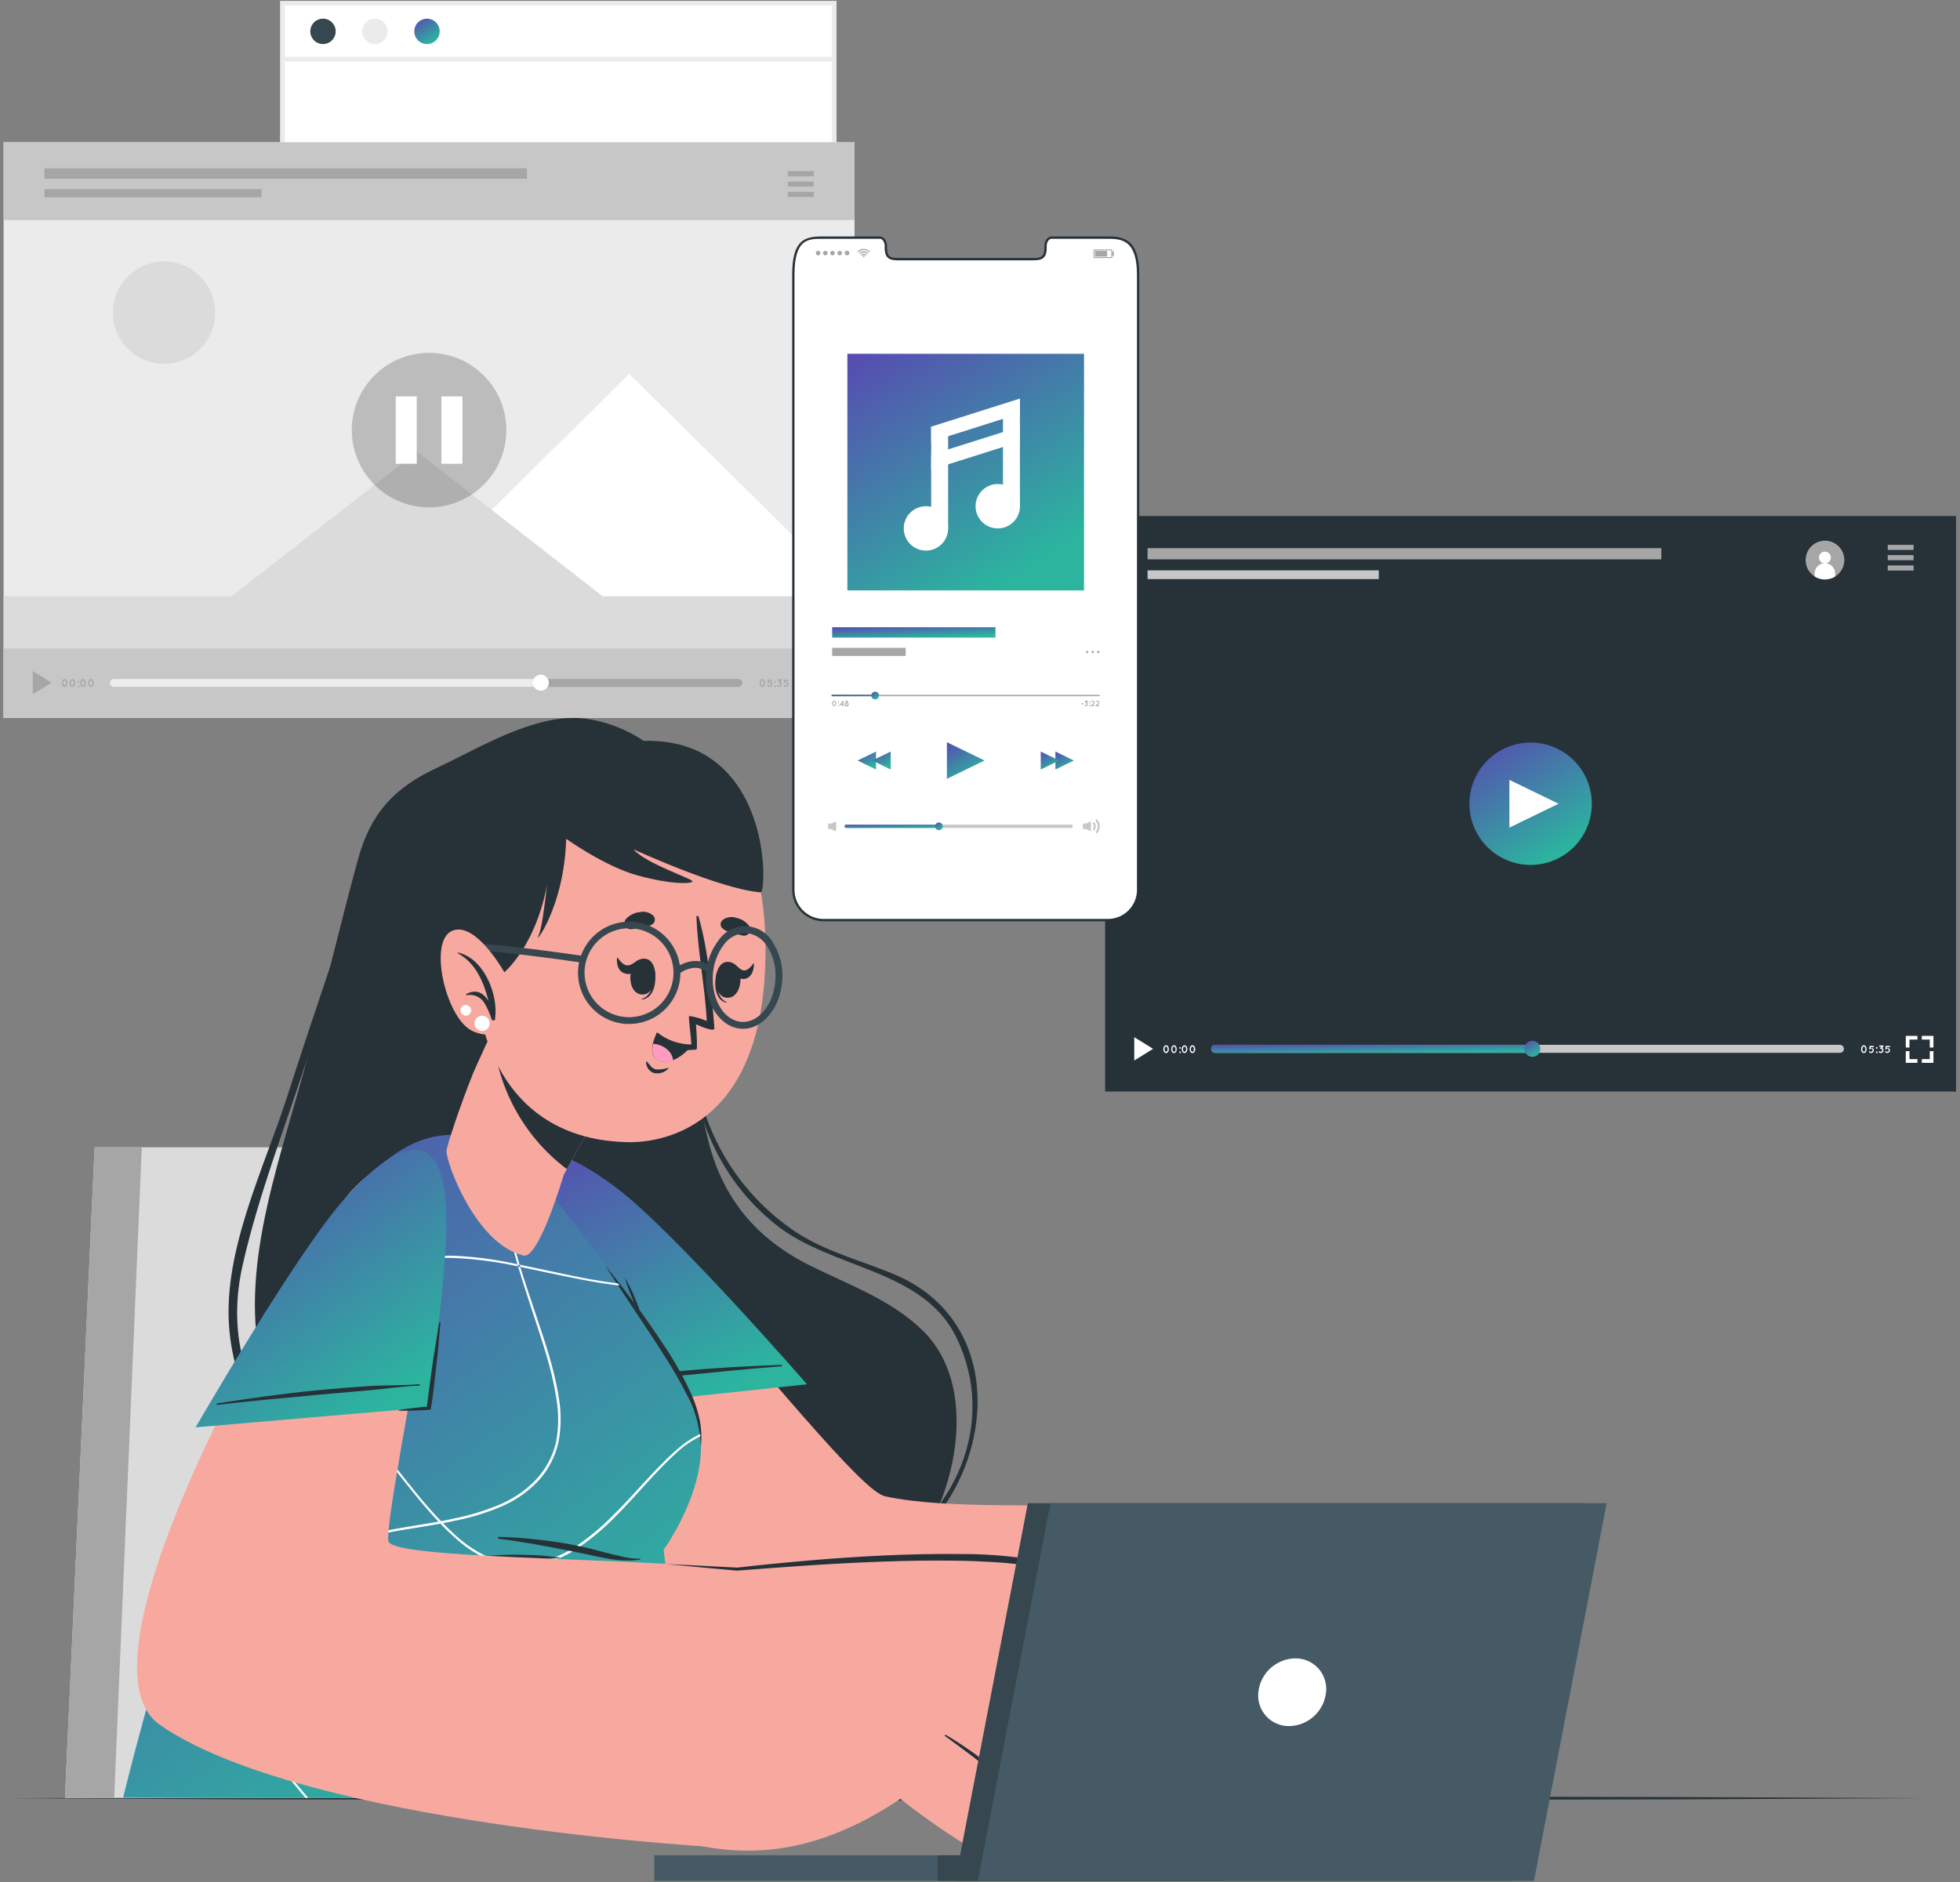 <svg width="480" height="461" viewBox="0 0 480 461" fill="none" xmlns="http://www.w3.org/2000/svg">
<rect x="0" y="0" width="480" height="461" fill="#808080" stroke="none"/>
<path d="M204.296 0.783H69.16V91.847H204.296V0.783Z" fill="white"/>
<path d="M204.865 92.417H68.59V0.213H204.865V92.417ZM69.73 91.277H203.725V1.353H69.73V91.277Z" fill="#EBEBEB"/>
<path d="M82.213 7.68C82.213 8.296 82.03 8.898 81.688 9.409C81.346 9.921 80.86 10.32 80.291 10.556C79.723 10.791 79.097 10.853 78.493 10.733C77.89 10.613 77.335 10.316 76.9 9.881C76.465 9.446 76.168 8.891 76.048 8.288C75.928 7.684 75.99 7.058 76.225 6.489C76.461 5.921 76.86 5.435 77.371 5.093C77.883 4.751 78.485 4.568 79.1 4.568C79.926 4.568 80.718 4.896 81.301 5.48C81.885 6.063 82.213 6.855 82.213 7.68Z" fill="#37474F"/>
<path d="M94.924 7.68C94.924 8.296 94.741 8.898 94.399 9.409C94.057 9.921 93.571 10.32 93.002 10.556C92.434 10.791 91.808 10.853 91.204 10.733C90.6 10.613 90.046 10.316 89.611 9.881C89.175 9.446 88.879 8.891 88.759 8.288C88.639 7.684 88.701 7.058 88.936 6.489C89.172 5.921 89.571 5.435 90.082 5.093C90.594 4.751 91.196 4.568 91.811 4.568C92.637 4.568 93.428 4.896 94.012 5.48C94.596 6.063 94.924 6.855 94.924 7.68Z" fill="#EBEBEB"/>
<path d="M107.68 7.68C107.68 8.296 107.498 8.898 107.156 9.409C106.814 9.921 106.328 10.32 105.759 10.556C105.191 10.791 104.565 10.853 103.961 10.733C103.357 10.613 102.803 10.316 102.368 9.881C101.932 9.446 101.636 8.891 101.516 8.288C101.396 7.684 101.457 7.058 101.693 6.489C101.929 5.921 102.327 5.435 102.839 5.093C103.351 4.751 103.953 4.568 104.568 4.568C105.393 4.571 106.183 4.9 106.766 5.483C107.349 6.066 107.677 6.856 107.68 7.68Z" fill="url(#paint0_linear_403_489)"/>
<path d="M204.296 13.939H69.16V15.079H204.296V13.939Z" fill="#EBEBEB"/>
<path d="M479.035 126.389H270.643V267.372H479.035V126.389Z" fill="#263238"/>
<path d="M364.248 207.477C362.151 205.381 360.722 202.71 360.142 199.801C359.563 196.893 359.859 193.878 360.994 191.138C362.128 188.399 364.049 186.057 366.515 184.409C368.98 182.761 371.879 181.882 374.845 181.882C377.81 181.882 380.709 182.761 383.174 184.409C385.64 186.057 387.561 188.399 388.695 191.138C389.83 193.878 390.126 196.893 389.547 199.801C388.967 202.71 387.538 205.381 385.441 207.477C382.63 210.286 378.818 211.864 374.845 211.864C370.871 211.864 367.059 210.286 364.248 207.477Z" fill="url(#paint1_linear_403_489)"/>
<path d="M369.652 202.723V191.027L381.679 196.875L369.652 202.723Z" fill="white"/>
<path d="M450.592 255.927H297.593C297.333 255.927 297.083 256.03 296.899 256.214C296.716 256.398 296.612 256.647 296.612 256.907C296.612 257.167 296.716 257.417 296.899 257.6C297.083 257.784 297.333 257.888 297.593 257.888H450.592C450.852 257.888 451.101 257.784 451.285 257.6C451.469 257.417 451.572 257.167 451.572 256.907C451.572 256.647 451.469 256.398 451.285 256.214C451.101 256.03 450.852 255.927 450.592 255.927Z" fill="#C7C7C7"/>
<path d="M297.593 255.927C297.333 255.927 297.083 256.03 296.899 256.214C296.716 256.398 296.612 256.647 296.612 256.907C296.612 257.167 296.716 257.417 296.899 257.6C297.083 257.784 297.333 257.888 297.593 257.888H375.215V255.927H297.593Z" fill="url(#paint2_linear_403_489)"/>
<path d="M373.3 256.907C373.3 256.519 373.415 256.14 373.63 255.818C373.846 255.495 374.152 255.244 374.51 255.096C374.869 254.947 375.263 254.908 375.643 254.984C376.023 255.06 376.373 255.246 376.647 255.521C376.921 255.795 377.108 256.144 377.184 256.525C377.259 256.905 377.221 257.299 377.072 257.658C376.924 258.016 376.672 258.322 376.35 258.538C376.027 258.753 375.648 258.868 375.261 258.868C375.003 258.868 374.748 258.817 374.51 258.719C374.272 258.62 374.056 258.476 373.874 258.294C373.692 258.112 373.548 257.895 373.449 257.658C373.351 257.42 373.3 257.165 373.3 256.907Z" fill="url(#paint3_linear_403_489)"/>
<path d="M466.723 253.738V254.639V256.588H467.623V254.639H469.573V253.738H467.623H466.723Z" fill="white"/>
<path d="M472.594 253.738H470.645V254.639H472.594V256.588H473.495V254.639V253.738H472.594Z" fill="white"/>
<path d="M472.594 259.427H470.645V260.339H472.594H473.495V259.427V257.477H472.594V259.427Z" fill="white"/>
<path d="M467.623 257.477H466.723V259.427V260.339H467.623H469.573V259.427H467.623V257.477Z" fill="white"/>
<path d="M277.779 254.057V259.769L282.385 256.907L277.779 254.057Z" fill="white"/>
<path d="M284.881 256.987C284.877 256.761 284.941 256.539 285.064 256.349C285.112 256.255 285.184 256.177 285.274 256.122C285.363 256.067 285.466 256.039 285.571 256.039C285.676 256.039 285.779 256.067 285.868 256.122C285.958 256.177 286.03 256.255 286.078 256.349C286.197 256.542 286.26 256.765 286.26 256.993C286.26 257.22 286.197 257.443 286.078 257.637C286.03 257.73 285.958 257.809 285.868 257.863C285.779 257.918 285.676 257.947 285.571 257.947C285.466 257.947 285.363 257.918 285.274 257.863C285.184 257.809 285.112 257.73 285.064 257.637C284.939 257.444 284.875 257.217 284.881 256.987ZM285.953 256.987C285.954 256.819 285.91 256.654 285.827 256.508C285.748 256.394 285.656 256.337 285.577 256.349C285.523 256.349 285.47 256.364 285.423 256.392C285.377 256.42 285.339 256.46 285.314 256.508C285.226 256.652 285.183 256.819 285.189 256.987C285.183 257.159 285.226 257.329 285.314 257.477C285.338 257.525 285.374 257.566 285.42 257.594C285.465 257.623 285.517 257.638 285.571 257.638C285.625 257.638 285.677 257.623 285.722 257.594C285.768 257.566 285.804 257.525 285.827 257.477C285.91 257.327 285.954 257.158 285.953 256.987Z" fill="white"/>
<path d="M286.82 256.987C286.816 256.761 286.879 256.539 287.002 256.349C287.048 256.255 287.12 256.176 287.208 256.12C287.297 256.065 287.399 256.036 287.504 256.036C287.608 256.036 287.711 256.065 287.799 256.12C287.888 256.176 287.959 256.255 288.005 256.349C288.128 256.539 288.192 256.761 288.188 256.987C288.194 257.217 288.13 257.444 288.005 257.637C287.959 257.731 287.888 257.81 287.799 257.865C287.711 257.92 287.608 257.95 287.504 257.95C287.399 257.95 287.297 257.92 287.208 257.865C287.12 257.81 287.048 257.731 287.002 257.637C286.877 257.444 286.814 257.217 286.82 256.987ZM287.891 256.987C287.894 256.817 287.847 256.651 287.755 256.508C287.675 256.394 287.595 256.337 287.504 256.349C287.413 256.36 287.333 256.349 287.253 256.508C287.161 256.651 287.113 256.817 287.116 256.987C287.113 257.16 287.161 257.331 287.253 257.477C287.279 257.522 287.315 257.56 287.359 257.588C287.402 257.616 287.452 257.633 287.504 257.637C287.561 257.644 287.619 257.635 287.672 257.611C287.724 257.587 287.769 257.548 287.8 257.5C287.881 257.342 287.913 257.163 287.891 256.987Z" fill="white"/>
<path d="M289.008 256.474C289.049 256.474 289.088 256.486 289.122 256.509C289.156 256.531 289.182 256.563 289.197 256.601C289.213 256.638 289.217 256.679 289.209 256.719C289.201 256.759 289.182 256.796 289.153 256.824C289.124 256.853 289.088 256.873 289.048 256.88C289.008 256.888 288.967 256.884 288.929 256.869C288.892 256.853 288.86 256.827 288.837 256.793C288.815 256.759 288.803 256.72 288.803 256.679C288.803 256.625 288.824 256.573 288.863 256.534C288.901 256.496 288.954 256.474 289.008 256.474ZM289.008 257.557C289.062 257.557 289.115 257.579 289.153 257.617C289.192 257.656 289.213 257.708 289.213 257.762C289.213 257.817 289.192 257.869 289.153 257.907C289.115 257.946 289.062 257.967 289.008 257.967C288.954 257.967 288.901 257.946 288.863 257.907C288.824 257.869 288.803 257.817 288.803 257.762C288.803 257.708 288.824 257.656 288.863 257.617C288.901 257.579 288.954 257.557 289.008 257.557Z" fill="white"/>
<path d="M289.408 256.987C289.404 256.761 289.467 256.539 289.59 256.349C289.64 256.258 289.712 256.182 289.8 256.128C289.888 256.074 289.988 256.044 290.092 256.041C290.195 256.045 290.295 256.076 290.382 256.13C290.47 256.183 290.543 256.259 290.593 256.349C290.712 256.542 290.775 256.765 290.775 256.993C290.775 257.22 290.712 257.443 290.593 257.637C290.54 257.725 290.467 257.798 290.38 257.852C290.293 257.906 290.194 257.937 290.092 257.945C289.989 257.939 289.889 257.908 289.802 257.855C289.714 257.801 289.641 257.726 289.59 257.637C289.465 257.444 289.401 257.217 289.408 256.987ZM290.479 256.987C290.482 256.817 290.435 256.651 290.342 256.508C290.263 256.394 290.171 256.337 290.092 256.349C290.012 256.36 289.921 256.349 289.829 256.508C289.746 256.654 289.703 256.819 289.704 256.987C289.703 257.158 289.746 257.327 289.829 257.477C289.858 257.522 289.897 257.559 289.942 257.587C289.988 257.615 290.039 257.632 290.092 257.637C290.143 257.633 290.193 257.616 290.237 257.588C290.28 257.56 290.317 257.522 290.342 257.477C290.435 257.331 290.482 257.16 290.479 256.987Z" fill="white"/>
<path d="M291.334 256.987C291.331 256.761 291.394 256.539 291.517 256.349C291.565 256.255 291.637 256.177 291.727 256.122C291.816 256.067 291.919 256.039 292.024 256.039C292.129 256.039 292.232 256.067 292.321 256.122C292.411 256.177 292.484 256.255 292.531 256.349C292.65 256.542 292.713 256.765 292.713 256.993C292.713 257.22 292.65 257.443 292.531 257.637C292.484 257.73 292.411 257.809 292.321 257.863C292.232 257.918 292.129 257.947 292.024 257.947C291.919 257.947 291.816 257.918 291.727 257.863C291.637 257.809 291.565 257.73 291.517 257.637C291.392 257.444 291.328 257.217 291.334 256.987ZM292.406 256.987C292.407 256.819 292.364 256.654 292.281 256.508C292.201 256.394 292.11 256.337 292.03 256.349C291.976 256.349 291.923 256.364 291.876 256.392C291.83 256.42 291.793 256.46 291.768 256.508C291.68 256.652 291.636 256.819 291.642 256.987C291.636 257.159 291.679 257.329 291.768 257.477C291.791 257.525 291.827 257.566 291.873 257.594C291.918 257.623 291.971 257.638 292.024 257.638C292.078 257.638 292.13 257.623 292.175 257.594C292.221 257.566 292.257 257.525 292.281 257.477C292.348 257.323 292.375 257.154 292.36 256.987H292.406Z" fill="white"/>
<path d="M455.768 256.987C455.764 256.761 455.828 256.539 455.95 256.349C456.001 256.259 456.073 256.183 456.161 256.13C456.249 256.076 456.349 256.045 456.452 256.041C456.555 256.044 456.656 256.074 456.744 256.128C456.832 256.182 456.904 256.258 456.954 256.349C457.076 256.539 457.14 256.761 457.136 256.987C457.142 257.217 457.079 257.444 456.954 257.637C456.902 257.726 456.83 257.801 456.742 257.855C456.654 257.908 456.555 257.939 456.452 257.945C456.35 257.937 456.251 257.906 456.164 257.852C456.076 257.798 456.003 257.725 455.95 257.637C455.825 257.444 455.762 257.217 455.768 256.987ZM456.84 256.987C456.84 256.819 456.797 256.654 456.714 256.508C456.689 256.46 456.652 256.42 456.605 256.392C456.559 256.364 456.506 256.349 456.452 256.349C456.372 256.349 456.281 256.349 456.201 256.508C456.109 256.651 456.061 256.817 456.064 256.987C456.061 257.16 456.109 257.331 456.201 257.477C456.225 257.525 456.261 257.566 456.306 257.594C456.352 257.623 456.404 257.638 456.458 257.638C456.511 257.638 456.564 257.623 456.609 257.594C456.654 257.566 456.691 257.525 456.714 257.477C456.797 257.327 456.84 257.158 456.84 256.987Z" fill="white"/>
<path d="M458.697 256.793C458.762 256.855 458.813 256.929 458.849 257.012C458.884 257.094 458.902 257.182 458.902 257.272C458.894 257.448 458.82 257.614 458.696 257.738C458.572 257.863 458.405 257.936 458.23 257.945C458.142 257.945 458.055 257.927 457.974 257.892C457.894 257.856 457.821 257.804 457.762 257.739C457.746 257.727 457.732 257.71 457.723 257.691C457.714 257.673 457.709 257.652 457.709 257.631C457.709 257.61 457.714 257.59 457.723 257.571C457.732 257.552 457.746 257.536 457.762 257.523C457.792 257.496 457.83 257.48 457.871 257.48C457.911 257.48 457.949 257.496 457.979 257.523C458.011 257.56 458.052 257.59 458.097 257.61C458.142 257.629 458.192 257.639 458.241 257.637C458.336 257.631 458.426 257.591 458.493 257.524C458.56 257.457 458.6 257.367 458.606 257.272C458.608 257.223 458.598 257.173 458.579 257.128C458.559 257.083 458.529 257.042 458.492 257.01C458.461 256.975 458.422 256.947 458.378 256.929C458.335 256.912 458.288 256.904 458.241 256.907C458.192 256.904 458.144 256.911 458.098 256.929C458.053 256.947 458.012 256.974 457.979 257.01C457.949 257.037 457.911 257.052 457.871 257.052C457.83 257.052 457.792 257.037 457.762 257.01L457.842 256.303C457.851 256.262 457.876 256.225 457.91 256.2H457.979H458.777C458.819 256.2 458.86 256.217 458.89 256.247C458.92 256.277 458.936 256.318 458.936 256.36C458.936 256.38 458.932 256.401 458.924 256.42C458.916 256.438 458.904 256.455 458.889 256.469C458.874 256.483 458.856 256.494 458.837 256.5C458.818 256.507 458.797 256.51 458.777 256.508H458.116V256.782C458.176 256.77 458.238 256.77 458.298 256.782C458.429 256.741 458.569 256.745 458.697 256.793Z" fill="white"/>
<path d="M459.609 256.474C459.65 256.474 459.69 256.486 459.723 256.509C459.757 256.531 459.784 256.563 459.799 256.601C459.815 256.638 459.819 256.679 459.811 256.719C459.803 256.759 459.783 256.796 459.755 256.824C459.726 256.853 459.689 256.873 459.65 256.88C459.61 256.888 459.568 256.884 459.531 256.869C459.493 256.853 459.461 256.827 459.439 256.793C459.416 256.759 459.404 256.72 459.404 256.679C459.404 256.625 459.426 256.573 459.464 256.534C459.503 256.496 459.555 256.474 459.609 256.474ZM459.609 257.557C459.664 257.557 459.716 257.579 459.755 257.617C459.793 257.656 459.815 257.708 459.815 257.762C459.815 257.817 459.793 257.869 459.755 257.907C459.716 257.946 459.664 257.967 459.609 257.967C459.555 257.967 459.503 257.946 459.464 257.907C459.426 257.869 459.404 257.817 459.404 257.762C459.404 257.708 459.426 257.656 459.464 257.617C459.503 257.579 459.555 257.557 459.609 257.557Z" fill="white"/>
<path d="M461.08 256.793C461.204 256.917 461.273 257.085 461.273 257.261C461.27 257.439 461.201 257.609 461.08 257.739C461.017 257.804 460.943 257.855 460.861 257.89C460.779 257.925 460.69 257.944 460.601 257.945C460.511 257.945 460.423 257.926 460.34 257.891C460.258 257.856 460.184 257.804 460.122 257.739C460.093 257.711 460.077 257.672 460.077 257.631C460.077 257.59 460.093 257.551 460.122 257.523C460.151 257.494 460.19 257.478 460.23 257.478C460.271 257.478 460.31 257.494 460.339 257.523C460.373 257.556 460.414 257.583 460.459 257.6C460.504 257.618 460.552 257.626 460.601 257.625C460.647 257.626 460.693 257.617 460.736 257.599C460.779 257.581 460.819 257.556 460.852 257.523C460.889 257.49 460.919 257.45 460.938 257.405C460.958 257.359 460.967 257.31 460.966 257.261C460.96 257.166 460.92 257.076 460.853 257.009C460.785 256.941 460.696 256.901 460.601 256.896C460.583 256.904 460.563 256.908 460.544 256.908C460.524 256.908 460.505 256.904 460.487 256.896C460.472 256.882 460.46 256.865 460.452 256.847C460.444 256.828 460.44 256.808 460.44 256.787C460.44 256.767 460.444 256.747 460.452 256.728C460.46 256.71 460.472 256.693 460.487 256.679L460.772 256.394H460.327C460.307 256.394 460.287 256.39 460.268 256.382C460.249 256.374 460.232 256.362 460.218 256.347C460.204 256.332 460.194 256.314 460.187 256.295C460.18 256.275 460.177 256.255 460.179 256.235C460.179 256.195 460.195 256.158 460.222 256.13C460.25 256.102 460.288 256.086 460.327 256.086H461.125C461.146 256.085 461.166 256.087 461.185 256.094C461.205 256.101 461.222 256.112 461.237 256.126C461.252 256.139 461.264 256.156 461.273 256.175C461.281 256.194 461.285 256.214 461.285 256.235C461.292 256.261 461.292 256.288 461.285 256.314L460.943 256.668C460.993 256.704 461.039 256.746 461.08 256.793Z" fill="white"/>
<path d="M462.653 256.793C462.777 256.922 462.846 257.093 462.847 257.272C462.847 257.447 462.777 257.615 462.653 257.739C462.591 257.804 462.517 257.855 462.434 257.89C462.352 257.925 462.264 257.944 462.174 257.945C462.087 257.944 462 257.925 461.92 257.89C461.839 257.855 461.767 257.803 461.707 257.739C461.678 257.711 461.662 257.672 461.662 257.631C461.662 257.59 461.678 257.552 461.707 257.523C461.736 257.494 461.775 257.478 461.815 257.478C461.856 257.478 461.895 257.494 461.924 257.523C461.956 257.56 461.996 257.59 462.042 257.61C462.087 257.629 462.136 257.639 462.186 257.637C462.235 257.636 462.283 257.626 462.329 257.607C462.374 257.587 462.414 257.558 462.448 257.523C462.481 257.49 462.507 257.451 462.524 257.408C462.542 257.365 462.551 257.318 462.551 257.272C462.552 257.224 462.543 257.176 462.526 257.131C462.508 257.086 462.482 257.045 462.448 257.01C462.414 256.976 462.373 256.949 462.328 256.931C462.282 256.914 462.234 256.905 462.186 256.907C462.137 256.904 462.089 256.911 462.043 256.929C461.998 256.947 461.957 256.974 461.924 257.01C461.894 257.037 461.855 257.052 461.815 257.052C461.775 257.052 461.736 257.037 461.707 257.01L461.787 256.303C461.796 256.262 461.82 256.225 461.855 256.2H461.924H462.722C462.764 256.2 462.804 256.217 462.834 256.247C462.864 256.277 462.881 256.318 462.881 256.36C462.881 256.38 462.877 256.401 462.869 256.42C462.861 256.438 462.849 256.455 462.834 256.469C462.819 256.483 462.801 256.494 462.782 256.5C462.762 256.507 462.742 256.51 462.722 256.508H462.06V256.782C462.121 256.771 462.182 256.771 462.243 256.782C462.377 256.742 462.521 256.746 462.653 256.793Z" fill="white"/>
<path d="M449.417 141.22C448.997 141.486 448.534 141.679 448.049 141.79C446.89 142.071 445.666 141.905 444.624 141.324C443.581 140.743 442.796 139.791 442.425 138.657C442.054 137.522 442.124 136.29 442.621 135.205C443.118 134.12 444.006 133.263 445.108 132.804C446.209 132.345 447.444 132.318 448.564 132.729C449.685 133.139 450.609 133.957 451.153 135.02C451.697 136.082 451.82 137.31 451.499 138.46C451.177 139.609 450.434 140.595 449.417 141.22Z" fill="#A6A6A6"/>
<path d="M448.369 136.569C448.369 136.855 448.284 137.135 448.125 137.373C447.966 137.611 447.74 137.797 447.475 137.906C447.211 138.016 446.92 138.045 446.639 137.989C446.358 137.933 446.1 137.795 445.898 137.593C445.695 137.39 445.557 137.132 445.501 136.851C445.446 136.57 445.474 136.279 445.584 136.015C445.693 135.75 445.879 135.524 446.117 135.365C446.355 135.206 446.635 135.121 446.921 135.121C447.305 135.121 447.674 135.274 447.945 135.545C448.217 135.817 448.369 136.185 448.369 136.569Z" fill="white"/>
<path d="M449.418 140.57V141.22C448.997 141.486 448.534 141.679 448.05 141.79C447.436 141.943 446.798 141.972 446.173 141.874C445.549 141.776 444.95 141.554 444.413 141.22V140.627C444.39 140.284 444.437 139.94 444.553 139.617C444.668 139.293 444.848 138.997 445.083 138.746C445.318 138.495 445.601 138.294 445.917 138.158C446.232 138.021 446.572 137.95 446.915 137.95C447.259 137.95 447.599 138.021 447.914 138.158C448.229 138.294 448.513 138.495 448.747 138.746C448.982 138.997 449.163 139.293 449.278 139.617C449.393 139.94 449.441 140.284 449.418 140.627V140.57Z" fill="white"/>
<path d="M468.638 133.457H462.3V134.699H468.638V133.457Z" fill="#A6A6A6"/>
<path d="M468.638 135.976H462.3V137.219H468.638V135.976Z" fill="#A6A6A6"/>
<path d="M468.638 138.507H462.3V139.749H468.638V138.507Z" fill="#A6A6A6"/>
<path d="M406.862 134.277H281.04V137.013H406.862V134.277Z" fill="#A6A6A6"/>
<path d="M337.664 139.704H281.04V141.847H337.664V139.704Z" fill="#C7C7C7"/>
<path d="M209.277 34.858H0.885V175.842H209.277V34.858Z" fill="#EBEBEB"/>
<path d="M27.88 74.097C27.346 76.737 27.676 79.479 28.822 81.917C29.967 84.355 31.868 86.359 34.241 87.633C36.615 88.907 39.336 89.383 42.001 88.99C44.666 88.596 47.133 87.356 49.038 85.451C50.943 83.546 52.184 81.079 52.577 78.413C52.97 75.749 52.494 73.028 51.22 70.654C49.947 68.281 47.942 66.38 45.504 65.234C43.066 64.089 40.324 63.759 37.684 64.293C35.267 64.782 33.048 65.973 31.304 67.717C29.56 69.46 28.369 71.68 27.88 74.097Z" fill="#DBDBDB"/>
<path d="M98.925 146.088H209.277L154.101 91.607L98.925 146.088Z" fill="white"/>
<path d="M56.585 146.133H147.694L102.139 110.657L56.585 146.133Z" fill="#DBDBDB"/>
<path d="M209.277 146.065H0.885V175.83H209.277V146.065Z" fill="#DBDBDB"/>
<path d="M209.277 158.856H0.885V175.83H209.277V158.856Z" fill="#C7C7C7"/>
<path d="M209.277 34.858H0.885V53.907H209.277V34.858Z" fill="#C7C7C7"/>
<path opacity="0.2" d="M118.46 118.732C125.851 111.341 125.851 99.359 118.46 91.969C111.07 84.579 99.088 84.579 91.698 91.969C84.307 99.359 84.307 111.341 91.698 118.732C99.088 126.122 111.07 126.122 118.46 118.732Z" fill="black"/>
<path d="M180.822 166.3H27.88C27.62 166.3 27.37 166.403 27.187 166.587C27.003 166.771 26.899 167.02 26.899 167.28C26.899 167.54 27.003 167.79 27.187 167.974C27.37 168.158 27.62 168.261 27.88 168.261H180.822C181.082 168.261 181.332 168.158 181.515 167.974C181.699 167.79 181.803 167.54 181.803 167.28C181.803 167.02 181.699 166.771 181.515 166.587C181.332 166.403 181.082 166.3 180.822 166.3Z" fill="#A6A6A6"/>
<path opacity="0.8" d="M27.88 166.3C27.62 166.3 27.37 166.403 27.187 166.587C27.003 166.771 26.899 167.02 26.899 167.28C26.899 167.54 27.003 167.79 27.187 167.974C27.37 168.158 27.62 168.261 27.88 168.261H132.532V166.3H27.88Z" fill="white"/>
<path d="M130.479 167.223C130.479 166.836 130.594 166.456 130.81 166.134C131.025 165.812 131.332 165.56 131.69 165.412C132.048 165.263 132.442 165.225 132.823 165.3C133.203 165.376 133.553 165.563 133.827 165.837C134.101 166.111 134.288 166.461 134.363 166.841C134.439 167.221 134.4 167.615 134.252 167.974C134.103 168.332 133.852 168.638 133.53 168.854C133.207 169.069 132.828 169.184 132.44 169.184C131.92 169.184 131.422 168.978 131.054 168.61C130.686 168.242 130.479 167.743 130.479 167.223Z" fill="white"/>
<path d="M196.965 164.043V164.943V166.904H197.865V164.943H199.815V164.043H197.865H196.965Z" fill="#A6A6A6"/>
<path d="M202.836 164.043H200.887V164.943H202.836V166.904H203.737V164.943V164.043H202.836Z" fill="#A6A6A6"/>
<path d="M202.836 169.743H200.887V170.643H202.836H203.737V169.743V167.793H202.836V169.743Z" fill="#A6A6A6"/>
<path d="M197.865 167.793H196.965V169.743V170.643H197.865H199.815V169.743H197.865V167.793Z" fill="#A6A6A6"/>
<path d="M8.021 164.362V170.073L12.627 167.223L8.021 164.362Z" fill="#A6A6A6"/>
<path d="M15.123 167.303C15.117 167.073 15.181 166.847 15.306 166.653C15.359 166.566 15.432 166.492 15.519 166.438C15.606 166.385 15.705 166.353 15.807 166.346C15.91 166.351 16.01 166.382 16.097 166.436C16.185 166.489 16.258 166.564 16.309 166.653C16.434 166.847 16.498 167.073 16.491 167.303C16.498 167.533 16.434 167.76 16.309 167.953C16.257 168.041 16.184 168.114 16.096 168.166C16.009 168.217 15.909 168.246 15.807 168.249C15.706 168.245 15.607 168.216 15.519 168.164C15.432 168.113 15.358 168.04 15.306 167.953C15.186 167.758 15.123 167.533 15.123 167.303ZM16.195 167.303C16.196 167.13 16.149 166.96 16.058 166.813C16.035 166.766 16 166.726 15.955 166.698C15.911 166.67 15.86 166.654 15.807 166.653C15.756 166.658 15.706 166.674 15.662 166.702C15.619 166.73 15.582 166.768 15.557 166.813C15.466 166.96 15.419 167.13 15.42 167.303C15.417 167.473 15.465 167.64 15.557 167.782C15.582 167.828 15.618 167.867 15.662 167.897C15.706 167.927 15.755 167.946 15.807 167.953C15.861 167.949 15.911 167.931 15.955 167.901C15.999 167.871 16.035 167.83 16.058 167.782C16.15 167.64 16.198 167.473 16.195 167.303Z" fill="#A6A6A6"/>
<path d="M17.05 167.303C17.047 167.072 17.115 166.845 17.244 166.653C17.295 166.564 17.368 166.489 17.455 166.436C17.543 166.382 17.643 166.351 17.745 166.346C17.848 166.353 17.946 166.385 18.034 166.438C18.121 166.492 18.194 166.566 18.247 166.653C18.372 166.847 18.436 167.073 18.429 167.303C18.43 167.533 18.367 167.758 18.247 167.953C18.194 168.04 18.121 168.113 18.033 168.164C17.946 168.216 17.847 168.245 17.745 168.249C17.643 168.246 17.544 168.217 17.456 168.166C17.369 168.114 17.296 168.041 17.244 167.953C17.12 167.759 17.053 167.534 17.05 167.303ZM18.122 167.303C18.126 167.131 18.083 166.962 17.996 166.813C17.973 166.765 17.936 166.724 17.891 166.696C17.846 166.667 17.793 166.652 17.74 166.652C17.686 166.652 17.634 166.667 17.588 166.696C17.543 166.724 17.506 166.765 17.483 166.813C17.401 166.964 17.358 167.132 17.358 167.303C17.357 167.471 17.4 167.636 17.483 167.782C17.503 167.834 17.538 167.88 17.583 167.911C17.629 167.943 17.684 167.96 17.74 167.96C17.795 167.96 17.85 167.943 17.896 167.911C17.942 167.88 17.977 167.834 17.996 167.782C18.084 167.638 18.128 167.472 18.122 167.303Z" fill="#A6A6A6"/>
<path d="M19.25 166.779C19.304 166.782 19.354 166.804 19.392 166.842C19.43 166.88 19.453 166.93 19.455 166.984C19.453 167.038 19.43 167.088 19.392 167.126C19.354 167.164 19.304 167.186 19.25 167.189C19.196 167.189 19.143 167.168 19.105 167.129C19.067 167.091 19.045 167.038 19.045 166.984C19.048 166.93 19.07 166.88 19.108 166.842C19.146 166.804 19.197 166.782 19.25 166.779ZM19.25 167.919C19.305 167.919 19.357 167.94 19.395 167.979C19.434 168.017 19.455 168.07 19.455 168.124C19.455 168.178 19.434 168.231 19.395 168.269C19.357 168.308 19.305 168.329 19.25 168.329C19.196 168.329 19.143 168.308 19.105 168.269C19.067 168.231 19.045 168.178 19.045 168.124C19.045 168.07 19.067 168.017 19.105 167.979C19.143 167.94 19.196 167.919 19.25 167.919Z" fill="#A6A6A6"/>
<path d="M19.638 167.303C19.632 167.073 19.695 166.847 19.82 166.653C19.868 166.56 19.941 166.482 20.03 166.427C20.12 166.372 20.223 166.343 20.328 166.343C20.433 166.343 20.536 166.372 20.625 166.427C20.715 166.482 20.787 166.56 20.835 166.653C20.96 166.847 21.024 167.073 21.017 167.303C21.018 167.533 20.955 167.758 20.835 167.953C20.785 168.043 20.711 168.118 20.622 168.171C20.533 168.223 20.431 168.25 20.328 168.25C20.224 168.25 20.123 168.223 20.034 168.171C19.945 168.118 19.871 168.043 19.82 167.953C19.7 167.758 19.637 167.533 19.638 167.303ZM20.71 167.303C20.714 167.131 20.671 166.962 20.584 166.813C20.561 166.765 20.524 166.724 20.479 166.696C20.434 166.667 20.381 166.652 20.328 166.652C20.274 166.652 20.222 166.667 20.176 166.696C20.131 166.724 20.095 166.765 20.071 166.813C19.985 166.962 19.941 167.131 19.946 167.303C19.94 167.472 19.983 167.638 20.071 167.782C20.091 167.834 20.126 167.88 20.172 167.911C20.217 167.943 20.272 167.96 20.328 167.96C20.384 167.96 20.438 167.943 20.484 167.911C20.53 167.88 20.565 167.834 20.584 167.782C20.672 167.638 20.716 167.472 20.71 167.303Z" fill="#A6A6A6"/>
<path d="M21.576 167.303C21.569 167.073 21.633 166.847 21.758 166.653C21.804 166.56 21.875 166.481 21.964 166.425C22.053 166.37 22.155 166.341 22.26 166.341C22.364 166.341 22.466 166.37 22.555 166.425C22.644 166.481 22.715 166.56 22.761 166.653C22.886 166.847 22.95 167.073 22.944 167.303C22.945 167.533 22.881 167.758 22.761 167.953C22.712 168.043 22.64 168.119 22.552 168.172C22.463 168.224 22.362 168.252 22.26 168.252C22.157 168.252 22.056 168.224 21.968 168.172C21.879 168.119 21.807 168.043 21.758 167.953C21.633 167.76 21.569 167.533 21.576 167.303ZM22.647 167.303C22.648 167.13 22.601 166.96 22.51 166.813C22.487 166.766 22.452 166.726 22.407 166.698C22.363 166.67 22.312 166.654 22.26 166.653C22.208 166.658 22.158 166.674 22.114 166.702C22.071 166.73 22.035 166.768 22.009 166.813C21.918 166.96 21.871 167.13 21.872 167.303C21.869 167.473 21.917 167.64 22.009 167.782C22.035 167.828 22.071 167.867 22.114 167.897C22.158 167.927 22.207 167.946 22.26 167.953C22.313 167.949 22.364 167.931 22.407 167.901C22.451 167.871 22.487 167.83 22.51 167.782C22.602 167.64 22.65 167.473 22.647 167.303Z" fill="#A6A6A6"/>
<path d="M186.009 167.303C186.003 167.073 186.067 166.847 186.192 166.653C186.243 166.564 186.316 166.489 186.403 166.436C186.491 166.382 186.591 166.351 186.693 166.346C186.795 166.353 186.894 166.385 186.982 166.438C187.069 166.492 187.142 166.566 187.195 166.653C187.32 166.847 187.383 167.073 187.377 167.303C187.378 167.533 187.315 167.758 187.195 167.953C187.142 168.04 187.069 168.113 186.981 168.164C186.894 168.216 186.795 168.245 186.693 168.249C186.591 168.246 186.492 168.217 186.404 168.166C186.317 168.114 186.243 168.041 186.192 167.953C186.067 167.76 186.003 167.533 186.009 167.303ZM187.081 167.303C187.082 167.13 187.035 166.96 186.944 166.813C186.918 166.768 186.882 166.73 186.838 166.702C186.795 166.674 186.745 166.658 186.693 166.653C186.64 166.659 186.589 166.676 186.544 166.703C186.498 166.731 186.46 166.768 186.431 166.813C186.349 166.964 186.306 167.132 186.306 167.303C186.305 167.471 186.348 167.636 186.431 167.782C186.46 167.828 186.498 167.867 186.543 167.896C186.589 167.926 186.64 167.945 186.693 167.953C186.745 167.946 186.795 167.927 186.839 167.897C186.882 167.867 186.918 167.828 186.944 167.782C187.036 167.64 187.084 167.473 187.081 167.303Z" fill="#A6A6A6"/>
<path d="M188.939 167.098C189.003 167.16 189.053 167.235 189.086 167.317C189.119 167.4 189.135 167.488 189.133 167.577C189.13 167.755 189.061 167.926 188.939 168.056C188.811 168.179 188.639 168.249 188.461 168.249C188.283 168.246 188.112 168.177 187.982 168.056C187.955 168.026 187.939 167.987 187.939 167.947C187.939 167.907 187.955 167.869 187.982 167.839C187.995 167.822 188.011 167.809 188.03 167.8C188.049 167.791 188.069 167.786 188.09 167.786C188.111 167.786 188.132 167.791 188.15 167.8C188.169 167.809 188.186 167.822 188.198 167.839C188.27 167.904 188.364 167.94 188.461 167.942C188.558 167.943 188.652 167.906 188.723 167.839C188.788 167.767 188.824 167.674 188.825 167.577C188.827 167.528 188.819 167.48 188.801 167.435C188.783 167.39 188.756 167.35 188.722 167.315C188.688 167.281 188.647 167.254 188.602 167.237C188.557 167.219 188.509 167.21 188.461 167.212C188.364 167.213 188.27 167.25 188.198 167.315C188.169 167.342 188.13 167.357 188.09 167.357C188.05 167.357 188.011 167.342 187.982 167.315L188.062 166.608C188.063 166.586 188.07 166.566 188.082 166.548C188.094 166.53 188.111 166.515 188.13 166.505H188.21H189.008C189.028 166.505 189.049 166.509 189.067 166.517C189.086 166.526 189.103 166.538 189.117 166.553C189.131 166.568 189.141 166.585 189.148 166.605C189.155 166.624 189.158 166.644 189.156 166.665C189.156 166.704 189.14 166.742 189.113 166.77C189.085 166.797 189.047 166.813 189.008 166.813H188.335V167.087C188.396 167.076 188.457 167.076 188.518 167.087C188.656 167.043 188.804 167.047 188.939 167.098Z" fill="#A6A6A6"/>
<path d="M189.84 166.779C189.894 166.782 189.944 166.804 189.982 166.842C190.02 166.88 190.042 166.93 190.045 166.984C190.045 167.038 190.024 167.091 189.985 167.129C189.947 167.168 189.894 167.189 189.84 167.189C189.788 167.186 189.738 167.163 189.702 167.125C189.666 167.087 189.646 167.037 189.646 166.984C189.646 166.932 189.666 166.881 189.702 166.843C189.738 166.805 189.788 166.782 189.84 166.779ZM189.84 167.919C189.894 167.919 189.947 167.94 189.985 167.979C190.024 168.017 190.045 168.07 190.045 168.124C190.045 168.178 190.024 168.231 189.985 168.269C189.947 168.308 189.894 168.329 189.84 168.329C189.786 168.329 189.733 168.308 189.695 168.269C189.656 168.231 189.635 168.178 189.635 168.124C189.635 168.07 189.656 168.017 189.695 167.979C189.733 167.94 189.786 167.919 189.84 167.919Z" fill="#A6A6A6"/>
<path d="M191.265 167.098C191.329 167.158 191.379 167.23 191.412 167.311C191.446 167.391 191.462 167.478 191.459 167.565C191.461 167.654 191.445 167.743 191.412 167.825C191.378 167.907 191.328 167.982 191.265 168.044C191.203 168.109 191.129 168.161 191.047 168.196C190.964 168.231 190.876 168.249 190.786 168.249C190.698 168.25 190.611 168.232 190.531 168.197C190.45 168.161 190.378 168.109 190.319 168.044C190.302 168.031 190.289 168.015 190.28 167.996C190.27 167.977 190.266 167.957 190.266 167.936C190.266 167.915 190.27 167.894 190.28 167.876C190.289 167.857 190.302 167.84 190.319 167.828C190.348 167.8 190.387 167.785 190.427 167.785C190.467 167.785 190.506 167.8 190.535 167.828C190.566 167.864 190.605 167.893 190.648 167.913C190.691 167.933 190.739 167.943 190.786 167.942C190.836 167.943 190.885 167.934 190.93 167.914C190.976 167.895 191.016 167.865 191.048 167.828C191.119 167.759 191.16 167.664 191.162 167.565C191.159 167.47 191.118 167.38 191.048 167.315C190.979 167.244 190.885 167.203 190.786 167.201C190.771 167.21 190.753 167.214 190.735 167.214C190.717 167.214 190.699 167.21 190.684 167.201C190.656 167.171 190.641 167.132 190.641 167.092C190.641 167.052 190.656 167.014 190.684 166.984L190.957 166.699H190.524C190.482 166.699 190.441 166.682 190.411 166.652C190.381 166.622 190.364 166.582 190.364 166.539C190.364 166.519 190.369 166.499 190.377 166.48C190.385 166.461 190.397 166.444 190.412 166.43C190.427 166.416 190.445 166.406 190.464 166.399C190.483 166.392 190.504 166.39 190.524 166.391H191.322C191.361 166.391 191.399 166.407 191.427 166.435C191.455 166.462 191.47 166.5 191.47 166.539C191.477 166.566 191.477 166.593 191.47 166.619L191.128 166.973C191.18 167.007 191.226 167.049 191.265 167.098Z" fill="#A6A6A6"/>
<path d="M192.884 167.098C192.948 167.16 193 167.234 193.035 167.316C193.071 167.399 193.089 167.487 193.089 167.577C193.086 167.756 193.012 167.927 192.885 168.053C192.757 168.179 192.584 168.249 192.405 168.249C192.23 168.249 192.061 168.18 191.937 168.056C191.923 168.041 191.912 168.024 191.904 168.006C191.897 167.987 191.893 167.967 191.893 167.947C191.893 167.927 191.897 167.907 191.904 167.889C191.912 167.87 191.923 167.853 191.937 167.839C191.952 167.825 191.969 167.813 191.987 167.806C192.006 167.798 192.026 167.794 192.046 167.794C192.066 167.794 192.086 167.798 192.104 167.806C192.123 167.813 192.14 167.825 192.154 167.839C192.187 167.872 192.226 167.898 192.269 167.915C192.312 167.933 192.358 167.942 192.405 167.942C192.453 167.943 192.501 167.934 192.546 167.917C192.591 167.899 192.632 167.873 192.667 167.839C192.734 167.768 192.775 167.675 192.781 167.577C192.783 167.527 192.774 167.478 192.754 167.433C192.734 167.387 192.704 167.347 192.667 167.315C192.632 167.281 192.591 167.255 192.546 167.237C192.501 167.219 192.453 167.211 192.405 167.212C192.358 167.212 192.312 167.221 192.269 167.238C192.226 167.256 192.187 167.282 192.154 167.315C192.125 167.342 192.086 167.357 192.046 167.357C192.006 167.357 191.967 167.342 191.937 167.315L192.017 166.608C192.026 166.566 192.051 166.53 192.086 166.505C192.108 166.496 192.132 166.496 192.154 166.505H192.952C192.994 166.505 193.035 166.522 193.065 166.552C193.095 166.582 193.112 166.622 193.112 166.665C193.112 166.685 193.108 166.706 193.099 166.724C193.091 166.743 193.079 166.76 193.064 166.774C193.049 166.788 193.032 166.798 193.012 166.805C192.993 166.812 192.972 166.815 192.952 166.813H192.279V167.087C192.336 167.076 192.394 167.076 192.45 167.087C192.592 167.039 192.745 167.043 192.884 167.098Z" fill="#A6A6A6"/>
<path d="M102.059 97.091H96.918V113.598H102.059V97.091Z" fill="white"/>
<path d="M113.243 97.091H108.102V113.598H113.243V97.091Z" fill="white"/>
<path d="M199.279 41.926H192.94V43.18H199.279V41.926Z" fill="#A6A6A6"/>
<path d="M199.279 44.457H192.94V45.699H199.279V44.457Z" fill="#A6A6A6"/>
<path d="M199.279 46.976H192.94V48.23H199.279V46.976Z" fill="#A6A6A6"/>
<path d="M129.044 41.219H10.883V43.796H129.044V41.219Z" fill="#A6A6A6"/>
<path d="M64.052 46.315H10.883V48.333H64.052V46.315Z" fill="#A6A6A6"/>
<path d="M278.68 67.28V217.691C278.754 219.653 278.046 221.564 276.712 223.005C275.379 224.445 273.528 225.298 271.566 225.375H201.411C199.447 225.301 197.593 224.449 196.257 223.008C194.921 221.568 194.212 219.655 194.286 217.691V67.28C194.286 58.627 197.466 58.16 201.411 58.16H215.467C216.288 58.16 216.949 59.083 216.949 60.234V60.736C216.949 63.426 218.431 63.438 220.243 63.438H252.756C254.592 63.438 256.051 63.438 256.051 60.736V60.28C256.051 59.14 256.712 58.205 257.544 58.205H271.6C275.533 58.205 278.68 59.357 278.68 67.28Z" fill="white"/>
<path d="M271.601 225.66H201.411C199.372 225.58 197.447 224.695 196.058 223.2C194.67 221.704 193.93 219.719 194.001 217.68V67.28C194.001 58.604 197.216 57.92 201.411 57.92H215.467C216.447 57.92 217.234 58.98 217.234 60.28V60.782C217.234 63.198 218.431 63.198 220.244 63.198H252.756C254.569 63.198 255.766 63.198 255.766 60.782V60.28C255.766 58.958 256.541 57.92 257.544 57.92H271.601C276.035 57.92 278.999 59.505 278.999 67.28V217.691C279.07 219.728 278.331 221.71 276.945 223.203C275.558 224.696 273.637 225.58 271.601 225.66ZM201.411 58.49C197.888 58.49 194.571 58.49 194.571 67.28V217.691C194.5 219.579 195.18 221.417 196.462 222.804C197.744 224.191 199.524 225.013 201.411 225.09H271.601C273.488 225.013 275.267 224.191 276.549 222.804C277.831 221.417 278.512 219.579 278.441 217.691V67.28C278.441 59.163 275.021 58.49 271.601 58.49H257.544C256.872 58.49 256.336 59.288 256.336 60.28V60.782C256.336 63.768 254.512 63.768 252.756 63.768H220.244C218.488 63.768 216.664 63.768 216.664 60.782V60.28C216.664 59.311 216.117 58.49 215.524 58.49H201.411Z" fill="#263238"/>
<path d="M213.039 61.58L212.902 61.716L212.822 61.796C212.653 61.623 212.451 61.486 212.228 61.392C212.004 61.298 211.765 61.249 211.523 61.249C211.278 61.245 211.036 61.292 210.81 61.386C210.585 61.48 210.381 61.62 210.212 61.796L210.132 61.716L209.995 61.58L210.166 61.431C210.29 61.331 210.424 61.243 210.565 61.169C210.732 61.09 210.908 61.033 211.09 60.998H211.352H211.58H211.762C211.927 61.012 212.088 61.05 212.241 61.112C212.356 61.15 212.467 61.2 212.572 61.26L212.891 61.477L213.028 61.614L213.039 61.58Z" fill="#A6A6A6"/>
<path d="M210.634 62.218L210.429 62.001C210.66 61.763 210.966 61.611 211.295 61.568C211.534 61.532 211.778 61.551 212.008 61.627C212.238 61.702 212.447 61.83 212.618 62.001L212.401 62.218C212.286 62.102 212.15 62.009 211.999 61.947C211.848 61.884 211.686 61.852 211.523 61.853C211.358 61.852 211.195 61.884 211.042 61.947C210.89 62.01 210.751 62.102 210.634 62.218Z" fill="#A6A6A6"/>
<path d="M212.184 62.435L211.968 62.651C211.911 62.59 211.842 62.542 211.765 62.509C211.689 62.475 211.607 62.458 211.523 62.457C211.438 62.456 211.353 62.473 211.275 62.506C211.196 62.54 211.126 62.589 211.067 62.651L210.851 62.435C210.938 62.346 211.041 62.276 211.156 62.228C211.27 62.18 211.393 62.155 211.517 62.155C211.642 62.155 211.765 62.18 211.879 62.228C211.994 62.276 212.097 62.346 212.184 62.435Z" fill="#A6A6A6"/>
<path d="M211.523 63.039C211.63 63.039 211.717 62.952 211.717 62.845C211.717 62.738 211.63 62.651 211.523 62.651C211.416 62.651 211.329 62.738 211.329 62.845C211.329 62.952 211.416 63.039 211.523 63.039Z" fill="#A6A6A6"/>
<path d="M199.792 61.99C199.792 61.88 199.825 61.772 199.886 61.68C199.948 61.588 200.035 61.516 200.137 61.474C200.239 61.432 200.351 61.421 200.46 61.442C200.568 61.464 200.667 61.517 200.746 61.595C200.824 61.673 200.877 61.773 200.898 61.881C200.92 61.989 200.909 62.102 200.867 62.204C200.824 62.306 200.753 62.393 200.661 62.455C200.569 62.516 200.461 62.549 200.351 62.549C200.202 62.549 200.06 62.49 199.956 62.385C199.851 62.28 199.792 62.138 199.792 61.99Z" fill="#A6A6A6"/>
<path d="M201.559 61.99C201.559 61.88 201.591 61.772 201.653 61.68C201.714 61.588 201.801 61.516 201.903 61.474C202.005 61.432 202.118 61.421 202.226 61.442C202.335 61.464 202.434 61.517 202.512 61.595C202.59 61.673 202.644 61.773 202.665 61.881C202.687 61.989 202.676 62.102 202.633 62.204C202.591 62.306 202.519 62.393 202.428 62.455C202.336 62.516 202.228 62.549 202.117 62.549C201.969 62.549 201.827 62.49 201.722 62.385C201.617 62.28 201.559 62.138 201.559 61.99Z" fill="#A6A6A6"/>
<path d="M203.314 61.99C203.314 61.88 203.347 61.772 203.409 61.68C203.47 61.588 203.557 61.516 203.659 61.474C203.761 61.432 203.874 61.421 203.982 61.442C204.09 61.464 204.19 61.517 204.268 61.595C204.346 61.673 204.399 61.773 204.421 61.881C204.442 61.989 204.431 62.102 204.389 62.204C204.347 62.306 204.275 62.393 204.183 62.455C204.092 62.516 203.984 62.549 203.873 62.549C203.725 62.549 203.583 62.49 203.478 62.385C203.373 62.28 203.314 62.138 203.314 61.99Z" fill="#A6A6A6"/>
<path d="M205.082 61.99C205.082 61.88 205.115 61.772 205.176 61.68C205.238 61.588 205.325 61.516 205.427 61.474C205.529 61.432 205.641 61.421 205.75 61.442C205.858 61.464 205.958 61.517 206.036 61.595C206.114 61.673 206.167 61.773 206.188 61.881C206.21 61.989 206.199 62.102 206.157 62.204C206.114 62.306 206.043 62.393 205.951 62.455C205.859 62.516 205.751 62.549 205.641 62.549C205.492 62.549 205.35 62.49 205.246 62.385C205.141 62.28 205.082 62.138 205.082 61.99Z" fill="#A6A6A6"/>
<path d="M206.859 61.99C206.857 61.876 206.889 61.765 206.951 61.669C207.013 61.574 207.101 61.499 207.206 61.454C207.311 61.41 207.426 61.398 207.538 61.419C207.649 61.441 207.752 61.495 207.832 61.576C207.913 61.656 207.967 61.759 207.989 61.87C208.011 61.982 207.998 62.097 207.954 62.202C207.909 62.307 207.834 62.396 207.739 62.457C207.644 62.519 207.532 62.551 207.418 62.549C207.27 62.549 207.128 62.49 207.023 62.385C206.918 62.28 206.859 62.138 206.859 61.99Z" fill="#A6A6A6"/>
<path d="M272.375 63.21H267.815V61.101H272.375V63.21ZM268.055 62.982H272.147V61.329H268.055V62.982Z" fill="#A6A6A6"/>
<path d="M271.144 61.454H268.203V62.845H271.144V61.454Z" fill="#A6A6A6"/>
<path d="M272.786 61.591H272.376V62.72H272.786V61.591Z" fill="#A6A6A6"/>
<path d="M269.332 170.199H203.668V170.529H269.332V170.199Z" fill="#A6A6A6"/>
<path d="M214.327 170.199H203.668V170.529H214.327V170.199Z" fill="url(#paint4_linear_403_489)"/>
<path opacity="0.2" d="M214.327 170.199H203.668V170.529H214.327V170.199Z" fill="black"/>
<path d="M215.273 170.37C215.273 170.557 215.218 170.74 215.114 170.895C215.01 171.051 214.862 171.172 214.689 171.244C214.516 171.316 214.326 171.334 214.142 171.298C213.959 171.261 213.79 171.171 213.658 171.039C213.526 170.907 213.436 170.738 213.399 170.554C213.363 170.371 213.381 170.181 213.453 170.008C213.524 169.835 213.646 169.687 213.801 169.583C213.957 169.479 214.14 169.424 214.327 169.424C214.451 169.424 214.574 169.448 214.689 169.496C214.804 169.543 214.908 169.613 214.996 169.701C215.084 169.789 215.154 169.893 215.201 170.008C215.249 170.123 215.273 170.246 215.273 170.37Z" fill="url(#paint5_linear_403_489)"/>
<path d="M203.793 172.296C203.79 172.134 203.838 171.974 203.93 171.84C203.966 171.778 204.018 171.725 204.079 171.687C204.141 171.649 204.211 171.628 204.284 171.624C204.357 171.629 204.429 171.651 204.492 171.688C204.555 171.726 204.609 171.778 204.648 171.84C204.732 171.978 204.776 172.136 204.774 172.296C204.777 172.461 204.734 172.623 204.648 172.764C204.608 172.825 204.554 172.876 204.491 172.914C204.427 172.951 204.357 172.974 204.284 172.98C204.212 172.975 204.142 172.952 204.081 172.915C204.019 172.877 203.968 172.825 203.93 172.764C203.836 172.626 203.788 172.463 203.793 172.296ZM204.557 172.296C204.562 172.176 204.53 172.057 204.466 171.954C204.409 171.875 204.341 171.829 204.284 171.84C204.227 171.852 204.158 171.84 204.101 171.954C204.041 172.058 204.009 172.176 204.009 172.296C204.009 172.416 204.041 172.534 204.101 172.638C204.115 172.676 204.139 172.708 204.172 172.731C204.205 172.754 204.244 172.767 204.284 172.767C204.323 172.767 204.362 172.754 204.395 172.731C204.428 172.708 204.452 172.676 204.466 172.638C204.538 172.539 204.578 172.419 204.58 172.296H204.557Z" fill="#A6A6A6"/>
<path d="M205.355 171.932C205.374 171.932 205.393 171.935 205.41 171.943C205.428 171.951 205.443 171.962 205.456 171.976C205.469 171.99 205.479 172.006 205.485 172.024C205.491 172.042 205.494 172.061 205.492 172.08C205.492 172.098 205.488 172.116 205.482 172.132C205.475 172.149 205.465 172.164 205.452 172.177C205.439 172.189 205.424 172.199 205.408 172.206C205.391 172.213 205.373 172.217 205.355 172.217C205.336 172.218 205.317 172.216 205.299 172.21C205.281 172.203 205.265 172.194 205.251 172.181C205.237 172.168 205.226 172.152 205.218 172.135C205.211 172.118 205.207 172.099 205.207 172.08C205.207 172.041 205.223 172.003 205.25 171.975C205.278 171.947 205.316 171.932 205.355 171.932ZM205.355 172.707C205.373 172.707 205.391 172.71 205.408 172.717C205.424 172.724 205.439 172.734 205.452 172.747C205.465 172.76 205.475 172.775 205.482 172.791C205.488 172.808 205.492 172.826 205.492 172.844C205.494 172.863 205.491 172.882 205.485 172.899C205.479 172.917 205.469 172.934 205.456 172.948C205.443 172.962 205.428 172.973 205.41 172.98C205.393 172.988 205.374 172.992 205.355 172.992C205.316 172.992 205.278 172.976 205.25 172.948C205.223 172.921 205.207 172.883 205.207 172.844C205.207 172.825 205.211 172.806 205.218 172.788C205.226 172.771 205.237 172.755 205.251 172.743C205.265 172.73 205.281 172.72 205.299 172.714C205.317 172.708 205.336 172.705 205.355 172.707Z" fill="#A6A6A6"/>
<path d="M206.667 172.616C206.667 172.63 206.664 172.644 206.658 172.658C206.652 172.671 206.643 172.683 206.633 172.693C206.622 172.702 206.609 172.71 206.595 172.714C206.582 172.718 206.567 172.72 206.553 172.718V172.866C206.553 172.897 206.541 172.926 206.519 172.947C206.498 172.968 206.469 172.98 206.439 172.98C206.424 172.981 206.41 172.978 206.397 172.972C206.383 172.966 206.371 172.957 206.362 172.946C206.352 172.936 206.345 172.923 206.34 172.909C206.336 172.895 206.334 172.881 206.336 172.866V172.718H205.72C205.72 172.718 205.72 172.718 205.663 172.718C205.653 172.709 205.646 172.697 205.64 172.684C205.635 172.672 205.632 172.658 205.632 172.644C205.632 172.63 205.635 172.617 205.64 172.604C205.646 172.591 205.653 172.58 205.663 172.57L206.382 171.681H206.575V172.467C206.593 172.468 206.61 172.472 206.625 172.481C206.64 172.489 206.653 172.501 206.662 172.516C206.671 172.531 206.676 172.548 206.677 172.565C206.678 172.583 206.674 172.6 206.667 172.616ZM206.325 172.034L205.937 172.513H206.325V172.034Z" fill="#A6A6A6"/>
<path d="M207.818 172.513C207.828 172.58 207.824 172.648 207.806 172.713C207.787 172.778 207.755 172.838 207.711 172.889C207.668 172.941 207.613 172.982 207.552 173.01C207.49 173.039 207.424 173.053 207.356 173.053C207.289 173.053 207.222 173.039 207.16 173.01C207.099 172.982 207.045 172.941 207.001 172.889C206.957 172.838 206.925 172.778 206.906 172.713C206.888 172.648 206.884 172.58 206.894 172.513C206.895 172.437 206.914 172.362 206.95 172.294C206.986 172.227 207.037 172.169 207.1 172.125C207.054 172.076 207.03 172.01 207.031 171.943C207.031 171.9 207.04 171.858 207.057 171.818C207.073 171.779 207.098 171.743 207.129 171.713C207.16 171.683 207.196 171.66 207.236 171.645C207.276 171.629 207.319 171.622 207.362 171.624C207.403 171.624 207.444 171.632 207.482 171.648C207.52 171.664 207.555 171.688 207.584 171.718C207.612 171.748 207.635 171.783 207.649 171.822C207.664 171.86 207.671 171.902 207.67 171.943C207.67 172.008 207.65 172.072 207.613 172.125C207.675 172.169 207.726 172.227 207.762 172.294C207.798 172.362 207.817 172.437 207.818 172.513ZM207.601 172.513C207.603 172.481 207.598 172.448 207.586 172.418C207.575 172.388 207.558 172.36 207.535 172.336C207.513 172.313 207.486 172.294 207.456 172.281C207.426 172.269 207.394 172.262 207.362 172.262C207.295 172.262 207.231 172.289 207.184 172.336C207.137 172.383 207.111 172.446 207.111 172.513C207.111 172.58 207.137 172.643 207.184 172.69C207.231 172.737 207.295 172.764 207.362 172.764C207.394 172.764 207.426 172.757 207.456 172.745C207.486 172.732 207.513 172.713 207.535 172.69C207.558 172.666 207.575 172.638 207.586 172.608C207.598 172.578 207.603 172.545 207.601 172.513ZM207.248 171.943C207.248 171.957 207.251 171.972 207.257 171.985C207.262 171.998 207.271 172.01 207.282 172.02C207.293 172.03 207.305 172.037 207.319 172.041C207.333 172.046 207.347 172.047 207.362 172.046C207.389 172.046 207.415 172.035 207.434 172.016C207.454 171.996 207.464 171.97 207.464 171.943C207.465 171.915 207.454 171.887 207.435 171.866C207.416 171.845 207.39 171.832 207.362 171.829C207.341 171.826 207.319 171.829 207.299 171.838C207.28 171.847 207.263 171.861 207.251 171.879C207.239 171.897 207.232 171.917 207.232 171.939C207.231 171.96 207.237 171.982 207.248 172V171.943Z" fill="#A6A6A6"/>
<path d="M264.771 172.388C264.771 172.373 264.774 172.358 264.78 172.344C264.786 172.33 264.794 172.318 264.805 172.307C264.815 172.296 264.828 172.288 264.842 172.282C264.856 172.277 264.871 172.274 264.885 172.274H265.25C265.265 172.274 265.28 172.277 265.294 172.282C265.308 172.288 265.32 172.296 265.331 172.307C265.341 172.318 265.35 172.33 265.356 172.344C265.361 172.358 265.364 172.373 265.364 172.388C265.362 172.417 265.349 172.445 265.328 172.465C265.307 172.486 265.28 172.499 265.25 172.502H264.885C264.856 172.499 264.829 172.486 264.808 172.465C264.787 172.445 264.774 172.417 264.771 172.388Z" fill="#A6A6A6"/>
<path d="M266.277 172.16C266.364 172.248 266.413 172.366 266.414 172.49C266.415 172.553 266.403 172.616 266.38 172.675C266.356 172.734 266.321 172.787 266.277 172.832C266.185 172.92 266.062 172.968 265.935 172.969C265.872 172.97 265.809 172.958 265.75 172.935C265.692 172.911 265.638 172.876 265.593 172.832C265.572 172.811 265.561 172.782 265.561 172.752C265.561 172.723 265.572 172.694 265.593 172.673C265.616 172.656 265.644 172.647 265.673 172.647C265.702 172.647 265.729 172.656 265.753 172.673C265.775 172.699 265.803 172.72 265.835 172.733C265.866 172.747 265.901 172.754 265.935 172.752C265.969 172.753 266.004 172.746 266.035 172.732C266.066 172.719 266.095 172.698 266.118 172.673C266.153 172.636 266.177 172.59 266.187 172.54C266.196 172.49 266.191 172.438 266.172 172.391C266.152 172.343 266.12 172.303 266.078 172.274C266.036 172.245 265.986 172.229 265.935 172.228C265.923 172.233 265.909 172.236 265.895 172.236C265.882 172.236 265.868 172.233 265.855 172.228C265.837 172.206 265.827 172.177 265.827 172.148C265.827 172.119 265.837 172.091 265.855 172.068L266.061 171.875H265.741C265.727 171.875 265.712 171.872 265.699 171.866C265.686 171.86 265.674 171.851 265.664 171.841C265.655 171.83 265.647 171.817 265.643 171.803C265.639 171.79 265.637 171.775 265.639 171.761C265.639 171.733 265.65 171.707 265.669 171.688C265.688 171.669 265.714 171.658 265.741 171.658H266.311C266.326 171.656 266.34 171.658 266.354 171.662C266.368 171.667 266.381 171.674 266.391 171.684C266.402 171.693 266.411 171.705 266.417 171.719C266.422 171.732 266.425 171.746 266.425 171.761C266.425 171.761 266.425 171.761 266.425 171.818L266.186 172.068C266.22 172.095 266.251 172.126 266.277 172.16Z" fill="#A6A6A6"/>
<path d="M266.904 171.932C266.943 171.932 266.981 171.947 267.009 171.975C267.037 172.003 267.052 172.041 267.052 172.08C267.052 172.119 267.037 172.157 267.009 172.185C266.981 172.212 266.943 172.228 266.904 172.228C266.865 172.228 266.827 172.212 266.799 172.185C266.771 172.157 266.756 172.119 266.756 172.08C266.756 172.041 266.771 172.003 266.799 171.975C266.827 171.947 266.865 171.932 266.904 171.932ZM266.904 172.707C266.923 172.705 266.942 172.708 266.96 172.714C266.978 172.72 266.994 172.73 267.008 172.743C267.022 172.755 267.033 172.771 267.041 172.788C267.048 172.806 267.052 172.825 267.052 172.844C267.052 172.883 267.037 172.921 267.009 172.948C266.981 172.976 266.943 172.992 266.904 172.992C266.865 172.992 266.827 172.976 266.799 172.948C266.771 172.921 266.756 172.883 266.756 172.844C266.756 172.825 266.76 172.806 266.767 172.788C266.775 172.771 266.786 172.755 266.8 172.743C266.814 172.73 266.83 172.72 266.848 172.714C266.866 172.708 266.885 172.705 266.904 172.707Z" fill="#A6A6A6"/>
<path d="M268.056 172.866C268.057 172.881 268.056 172.895 268.051 172.909C268.047 172.923 268.04 172.936 268.03 172.946C268.02 172.957 268.008 172.966 267.995 172.972C267.982 172.978 267.967 172.98 267.953 172.98H267.28C267.259 172.978 267.239 172.97 267.222 172.956C267.205 172.943 267.192 172.925 267.185 172.905C267.178 172.885 267.177 172.863 267.182 172.842C267.186 172.821 267.197 172.802 267.212 172.787L267.782 172.274C267.808 172.251 267.828 172.223 267.842 172.191C267.855 172.16 267.862 172.126 267.862 172.091C267.863 172.06 267.857 172.028 267.846 171.998C267.834 171.969 267.816 171.942 267.793 171.92C267.771 171.894 267.743 171.873 267.711 171.859C267.68 171.846 267.645 171.839 267.611 171.84C267.555 171.826 267.496 171.826 267.44 171.84L267.383 171.897C267.373 171.907 267.362 171.915 267.349 171.921C267.336 171.926 267.323 171.929 267.309 171.929C267.295 171.929 267.281 171.926 267.269 171.921C267.256 171.915 267.244 171.907 267.235 171.897C267.225 171.888 267.217 171.876 267.211 171.864C267.206 171.851 267.203 171.837 267.203 171.823C267.203 171.809 267.206 171.796 267.211 171.783C267.217 171.77 267.225 171.759 267.235 171.749H267.292C267.375 171.672 267.486 171.631 267.6 171.635C267.664 171.634 267.728 171.646 267.787 171.672C267.846 171.697 267.899 171.735 267.942 171.783C268.02 171.871 268.065 171.985 268.067 172.103C268.066 172.168 268.051 172.232 268.023 172.29C267.996 172.349 267.956 172.402 267.907 172.445L267.543 172.775H267.964C267.988 172.778 268.009 172.788 268.026 172.805C268.043 172.821 268.053 172.843 268.056 172.866Z" fill="#A6A6A6"/>
<path d="M269.195 172.866C269.197 172.882 269.195 172.897 269.19 172.912C269.185 172.927 269.177 172.94 269.166 172.951C269.155 172.962 269.142 172.97 269.127 172.975C269.112 172.981 269.097 172.982 269.081 172.98H268.42C268.399 172.978 268.378 172.97 268.362 172.956C268.345 172.943 268.332 172.925 268.325 172.905C268.318 172.885 268.316 172.863 268.321 172.842C268.326 172.821 268.336 172.802 268.352 172.787L268.922 172.274C268.947 172.251 268.968 172.223 268.981 172.191C268.995 172.16 269.002 172.126 269.001 172.091C269.003 172.06 268.997 172.028 268.985 171.999C268.973 171.969 268.956 171.942 268.933 171.92C268.911 171.894 268.883 171.873 268.851 171.859C268.819 171.846 268.785 171.839 268.751 171.84C268.695 171.826 268.636 171.826 268.58 171.84L268.523 171.897C268.501 171.916 268.474 171.925 268.446 171.922C268.418 171.92 268.393 171.907 268.374 171.886C268.356 171.865 268.347 171.837 268.349 171.81C268.352 171.782 268.365 171.756 268.386 171.738H268.443C268.526 171.661 268.637 171.62 268.751 171.624C268.815 171.622 268.879 171.635 268.938 171.66C268.997 171.686 269.05 171.724 269.093 171.772C269.171 171.86 269.216 171.973 269.218 172.091C269.217 172.156 269.202 172.22 269.174 172.279C269.147 172.338 269.107 172.39 269.058 172.433L268.694 172.764H269.104C269.129 172.767 269.152 172.779 269.169 172.798C269.186 172.817 269.195 172.841 269.195 172.866Z" fill="#A6A6A6"/>
<path d="M203.508 201.731H202.812V203.076H203.508V201.731Z" fill="#C7C7C7"/>
<path d="M203.497 201.731L204.774 201.195V203.612L203.497 203.076V201.731Z" fill="#C7C7C7"/>
<path d="M262.378 201.993H207.202C207.013 201.993 206.86 202.147 206.86 202.335V202.472C206.86 202.661 207.013 202.814 207.202 202.814H262.378C262.567 202.814 262.72 202.661 262.72 202.472V202.335C262.72 202.147 262.567 201.993 262.378 201.993Z" fill="#C7C7C7"/>
<path d="M229.592 201.993H207.202C207.013 201.993 206.86 202.147 206.86 202.335V202.472C206.86 202.661 207.013 202.814 207.202 202.814H229.592C229.781 202.814 229.934 202.661 229.934 202.472V202.335C229.934 202.147 229.781 201.993 229.592 201.993Z" fill="url(#paint6_linear_403_489)"/>
<path d="M265.889 201.731H265.193V203.076H265.889V201.731Z" fill="#C7C7C7"/>
<path d="M265.889 201.731L267.165 201.195V203.612L265.889 203.076V201.731Z" fill="#C7C7C7"/>
<path d="M268.26 200.99L268.602 200.648C268.833 200.878 269.017 201.152 269.143 201.453C269.268 201.754 269.333 202.077 269.333 202.404C269.333 202.73 269.268 203.053 269.143 203.355C269.017 203.656 268.833 203.929 268.602 204.159L268.26 203.817C268.633 203.442 268.842 202.933 268.842 202.404C268.842 201.874 268.633 201.366 268.26 200.99Z" fill="#C7C7C7"/>
<path d="M267.873 202.404C267.875 202.27 267.85 202.138 267.799 202.014C267.748 201.891 267.672 201.779 267.576 201.686L267.918 201.344C268.058 201.483 268.17 201.65 268.246 201.832C268.322 202.015 268.361 202.211 268.361 202.41C268.361 202.608 268.322 202.804 268.246 202.987C268.17 203.169 268.058 203.336 267.918 203.475L267.576 203.122C267.672 203.029 267.748 202.917 267.799 202.794C267.85 202.67 267.875 202.537 267.873 202.404Z" fill="#C7C7C7"/>
<path d="M230.88 202.404C230.88 202.591 230.824 202.774 230.72 202.929C230.616 203.085 230.469 203.206 230.296 203.278C230.123 203.35 229.932 203.368 229.749 203.332C229.565 203.295 229.397 203.205 229.264 203.073C229.132 202.941 229.042 202.772 229.005 202.588C228.969 202.405 228.988 202.215 229.059 202.042C229.131 201.869 229.252 201.721 229.408 201.617C229.563 201.513 229.746 201.458 229.934 201.458C230.184 201.458 230.425 201.557 230.603 201.735C230.78 201.912 230.88 202.153 230.88 202.404Z" fill="url(#paint7_linear_403_489)"/>
<path d="M243.784 153.635H203.793V156.177H243.784V153.635Z" fill="url(#paint8_linear_403_489)"/>
<path d="M221.794 158.685H203.793V160.68H221.794V158.685Z" fill="#A6A6A6"/>
<path d="M231.895 190.776V181.804L241.106 186.284L231.895 190.776Z" fill="url(#paint9_linear_403_489)"/>
<path d="M258.468 188.484V184.095L262.971 186.284L258.468 188.484Z" fill="url(#paint10_linear_403_489)"/>
<path d="M254.877 188.484V184.095L259.38 186.284L254.877 188.484Z" fill="url(#paint11_linear_403_489)"/>
<path d="M214.532 184.095V188.484L210.029 186.284L214.532 184.095Z" fill="url(#paint12_linear_403_489)"/>
<path d="M218.123 184.095V188.484L213.62 186.284L218.123 184.095Z" fill="url(#paint13_linear_403_489)"/>
<path d="M266.539 159.688C266.539 159.764 266.509 159.836 266.455 159.89C266.402 159.943 266.329 159.973 266.254 159.973C266.178 159.973 266.106 159.943 266.052 159.89C265.999 159.836 265.969 159.764 265.969 159.688C265.969 159.612 265.999 159.54 266.052 159.486C266.106 159.433 266.178 159.403 266.254 159.403C266.329 159.403 266.402 159.433 266.455 159.486C266.509 159.54 266.539 159.612 266.539 159.688Z" fill="#A6A6A6"/>
<path d="M267.896 159.688C267.893 159.765 267.86 159.837 267.805 159.89C267.75 159.943 267.676 159.973 267.599 159.973C267.524 159.973 267.451 159.943 267.398 159.89C267.344 159.836 267.314 159.764 267.314 159.688C267.314 159.611 267.344 159.538 267.397 159.482C267.45 159.427 267.523 159.395 267.599 159.392C267.678 159.392 267.753 159.423 267.809 159.478C267.865 159.534 267.896 159.609 267.896 159.688Z" fill="#A6A6A6"/>
<path d="M269.241 159.688C269.241 159.764 269.211 159.836 269.157 159.89C269.104 159.943 269.031 159.973 268.956 159.973C268.879 159.973 268.805 159.943 268.75 159.89C268.695 159.837 268.662 159.765 268.659 159.688C268.659 159.609 268.69 159.534 268.746 159.478C268.802 159.423 268.877 159.392 268.956 159.392C269.032 159.395 269.105 159.427 269.158 159.482C269.211 159.538 269.241 159.611 269.241 159.688Z" fill="#A6A6A6"/>
<path d="M265.479 86.66H207.521V144.617H265.479V86.66Z" fill="url(#paint14_linear_403_489)"/>
<path d="M232.202 129.432C232.202 130.508 231.883 131.559 231.285 132.453C230.688 133.348 229.839 134.045 228.845 134.456C227.851 134.868 226.758 134.976 225.703 134.766C224.648 134.556 223.679 134.038 222.919 133.278C222.158 132.517 221.64 131.548 221.431 130.493C221.221 129.438 221.329 128.345 221.74 127.351C222.152 126.358 222.849 125.509 223.743 124.911C224.637 124.314 225.688 123.995 226.764 123.995C228.206 123.995 229.589 124.568 230.609 125.587C231.629 126.607 232.202 127.99 232.202 129.432Z" fill="white"/>
<path d="M232.191 104.512H228.041V129.364H232.191V104.512Z" fill="white"/>
<path d="M249.793 123.995C249.793 125.07 249.474 126.121 248.876 127.016C248.279 127.91 247.429 128.607 246.436 129.018C245.442 129.43 244.349 129.538 243.294 129.328C242.239 129.118 241.27 128.6 240.51 127.84C239.749 127.079 239.231 126.11 239.021 125.055C238.812 124.001 238.919 122.907 239.331 121.914C239.742 120.92 240.439 120.071 241.334 119.473C242.228 118.876 243.279 118.557 244.355 118.557C245.796 118.56 247.177 119.134 248.197 120.153C249.216 121.172 249.79 122.553 249.793 123.995Z" fill="white"/>
<path d="M249.78 101.229H245.631V123.938H249.78V101.229Z" fill="white"/>
<path d="M249.792 101.286L228.041 108.171V104.512L249.792 97.626V101.286Z" fill="white"/>
<path d="M249.792 108.171L228.041 115.057V111.398L249.792 104.512V108.171Z" fill="white"/>
<path d="M2.059 440.459L60.666 440.185L119.285 440.082L236.5 439.9L353.714 440.082L412.333 440.185L470.941 440.459L412.333 440.744L353.714 440.846L236.5 441.029L119.285 440.835L60.666 440.744L2.059 440.459Z" fill="#263238"/>
<path d="M15.91 440.402H153.314L125.92 281.03H23.172L15.91 440.402Z" fill="#DBDBDB"/>
<path d="M15.91 440.402H27.96L34.72 281.03H23.172L15.91 440.402Z" fill="#A6A6A6"/>
<path d="M75.532 258.104C69.57 281.691 58.432 308.994 63.881 333.618C68.19 352.907 82.383 368.205 98.081 379.389C132.52 403.933 185.12 417.009 219.388 384.872C233.068 372.024 241.322 341.096 226.092 326.037C218.271 318.319 207.852 314.751 198.184 309.894C185.462 303.522 177.311 293.934 173.652 280.163C166.504 253.259 172.603 235.874 175.715 208.993C176.274 204 176.114 198.938 172.124 193.82C168.668 188.659 163.872 184.536 158.25 181.895C153.653 178.664 148.326 176.623 142.746 175.956C130.799 174.816 117.359 183.252 106.939 188.108C96.519 192.965 90.705 199.269 87.639 210.612C83.341 226.378 79.556 242.281 75.532 258.104Z" fill="#263238"/>
<path d="M70.288 268.729C77.128 247.457 84.412 226.355 91.549 205.197C91.549 205.06 91.8 205.106 91.765 205.197C86.396 222.776 81.277 240.423 75.68 257.945C70.185 275.113 63.368 292.395 59.401 309.986C50.509 349.475 87.901 373.997 122.101 378.978C123.651 379.206 123.115 381.657 121.554 381.372C91.72 376.06 58.409 358.698 56.083 324.635C54.807 306.007 64.679 286.103 70.288 268.729Z" fill="#263238"/>
<path d="M174.176 206.519C174.196 206.433 174.249 206.358 174.324 206.311C174.399 206.264 174.489 206.249 174.575 206.268C174.661 206.288 174.736 206.341 174.783 206.416C174.83 206.491 174.846 206.581 174.826 206.667C171.349 228.669 165.216 254 173.686 275.546C177.882 286.151 185.191 295.236 194.651 301.607C202.152 306.623 210.77 308.697 218.99 312.14C251.103 325.592 242.143 370.862 214.19 383.493C213.609 383.755 213.13 382.752 213.711 382.467C233.673 372.344 244.48 348.7 234.22 327.621C226.023 310.715 203.554 310.932 189.897 299.897C161.568 277.051 166.96 238.04 174.176 206.519Z" fill="#263238"/>
<path d="M132.452 300.74C138.004 335.408 166.447 420.212 188.894 430.039C208.753 438.737 263.267 441.257 283.172 436.651C292.292 434.531 288.929 370.2 274.838 369.231C257.237 368.034 232.43 369.904 216.755 366.518C211.204 365.31 190.228 339.158 152.539 295.656C138.529 279.468 129.34 281.212 132.452 300.74Z" fill="#F7A9A0"/>
<path d="M256.485 433.482C257.625 434.052 273.585 442.1 283.491 444.973C290.878 447.105 312.288 452.691 315.411 444.802C317.577 439.421 305.368 434.656 296.818 431.122C292.315 429.241 286.763 424.521 288.085 421.626C290.365 416.564 302.005 421.626 309.643 426.083C324.394 434.656 344.037 450.08 353.054 442.602C356.474 439.763 352.495 434.622 346.716 429.56C356.098 435.454 366.096 440.276 370.017 437.289C372.297 435.579 372.366 433.242 371.157 430.575C374.053 431.51 376.618 431.327 378.396 429.435C381.451 426.231 379.958 421.523 376.629 416.69C377.202 416.624 377.751 416.425 378.232 416.108C378.713 415.791 379.113 415.366 379.399 414.866C385.863 405.016 353.51 376.721 342.327 374.076C309.415 366.256 274.405 369.106 274.405 369.106C261.478 379.48 256.45 433.459 256.485 433.482Z" fill="#F7A9A0"/>
<path d="M304.9 403.192C312.736 404.413 320.222 407.293 326.856 411.639C335.201 417.146 340.73 423.587 347.73 430.085C347.765 430.12 347.785 430.168 347.786 430.218C347.787 430.268 347.769 430.316 347.735 430.353C347.701 430.39 347.655 430.412 347.605 430.415C347.555 430.418 347.506 430.402 347.468 430.37C344.139 427.292 330.311 415.686 326.742 413.053C320.296 408.19 312.826 404.861 304.9 403.317C304.763 403.306 304.786 403.169 304.9 403.192Z" fill="#263238"/>
<path d="M311.01 389.227C319.663 391.587 328.521 393.981 336.546 398.073C345.336 402.554 352.21 409.85 358.97 416.872C363.028 421.09 366.996 425.395 370.872 429.788C371.031 429.982 370.781 430.267 370.61 430.085C363.77 422.819 356.694 415.774 349.383 408.949C342.662 402.578 334.746 397.599 326.092 394.3C321.145 392.408 316.049 390.88 310.976 389.409C310.885 389.352 310.908 389.193 311.01 389.227Z" fill="#263238"/>
<path d="M320.256 377.006C328.658 378.739 335.988 380.21 343.432 384.713C353.282 390.675 362.812 400.673 366.13 404.286C369.812 408.219 373.369 412.266 376.857 416.382C376.994 416.541 376.709 416.804 376.561 416.633C368.574 407.623 360.009 399.143 350.922 391.245C346.655 387.416 341.821 384.27 336.592 381.92C331.287 379.841 325.814 378.216 320.233 377.063C320.233 377.063 320.21 377.006 320.256 377.006Z" fill="#263238"/>
<path d="M197.626 339.078L141.037 345.132C141.037 345.132 131.29 318.239 127.995 302.598C123.629 281.896 130.275 275.421 151.023 291.005C164.897 301.424 197.626 339.078 197.626 339.078Z" fill="url(#paint15_linear_403_489)"/>
<path d="M147.945 344.402C147.329 344.402 141.492 344.79 141.105 344.949C140.033 341.757 139.007 338.543 137.913 335.362C137.354 333.777 136.773 332.193 136.18 330.62C135.587 329.046 134.846 326.892 134.265 325.353C134.262 325.326 134.254 325.3 134.24 325.276C134.227 325.253 134.208 325.233 134.185 325.217C134.163 325.202 134.137 325.192 134.111 325.188C134.084 325.184 134.056 325.186 134.03 325.194C134.004 325.201 133.98 325.215 133.96 325.233C133.94 325.251 133.924 325.274 133.914 325.299C133.904 325.324 133.899 325.351 133.901 325.378C133.902 325.405 133.91 325.432 133.923 325.455C134.493 327.519 134.983 329.046 135.473 330.836C135.918 332.421 136.408 334.017 136.921 335.59C138.061 338.919 139.041 342.521 140.341 345.793C140.443 346.044 147.454 344.79 148.047 344.653C148.081 344.573 148.047 344.414 147.945 344.402Z" fill="#263238"/>
<path d="M191.31 334.325C183.023 334.632 174.746 335.066 166.481 335.864C162.354 336.259 158.239 336.719 154.135 337.243C150.031 337.767 145.973 338.714 141.869 339.17C141.829 339.18 141.795 339.202 141.77 339.234C141.745 339.266 141.731 339.306 141.731 339.346C141.731 339.387 141.745 339.426 141.77 339.458C141.795 339.49 141.829 339.513 141.869 339.523C145.938 338.85 150.145 338.714 154.249 338.269C158.353 337.824 162.491 337.368 166.607 336.958C174.837 336.149 183.08 335.305 191.322 334.678C191.595 334.655 191.538 334.313 191.31 334.325Z" fill="#263238"/>
<path d="M170.38 440.652L30.16 440.288C30.16 440.288 58.808 321.842 89.737 288.782C103.816 273.745 117.575 276.036 129.238 285.715C132.145 288.132 168.214 333.914 171.269 349.863C173.971 363.965 162.514 379.617 162.514 379.617L170.38 440.652Z" fill="url(#paint16_linear_403_489)"/>
<path d="M148.195 309.94C152.755 317.156 157.635 324.11 162.183 331.281C164.521 334.802 166.638 338.464 168.522 342.248C170.452 346.015 171.512 350.168 171.622 354.4C171.862 352.261 171.781 350.097 171.383 347.982C170.965 345.866 170.319 343.802 169.456 341.826C167.694 337.924 165.636 334.162 163.3 330.574C161.134 327.302 158.911 324.042 156.62 320.884C156.244 319.744 155.788 318.672 155.355 317.567C154.68 315.964 153.895 314.41 153.006 312.915C153.48 314.584 154.058 316.222 154.739 317.817C154.956 318.262 155.149 318.695 155.332 319.151C153.029 316.05 150.65 312.98 148.195 309.94Z" fill="#263238"/>
<path d="M84.07 345.029C83.954 349.532 83.608 354.025 83.033 358.493C82.44 362.072 81.483 365.868 78.861 368.411C76.239 370.953 72.123 370.941 68.601 370.349C62.99 369.195 57.498 367.524 52.196 365.355L50.406 364.671L50.247 365.048L52.059 365.743C57.379 367.947 62.894 369.645 68.532 370.816C70.374 371.156 72.255 371.229 74.118 371.033C76.026 370.861 77.823 370.058 79.225 368.753C82.007 366.051 82.965 362.163 83.569 358.572C84.207 354.229 84.424 349.886 84.64 345.542C84.464 345.357 84.273 345.185 84.07 345.029ZM126.752 309.689C121.842 308.579 116.846 307.888 111.818 307.626C108.076 307.424 104.328 307.887 100.749 308.994C97.187 310.28 94.037 312.501 91.629 315.423C89.281 318.349 87.565 321.73 86.59 325.353C85.593 328.942 84.936 332.618 84.629 336.331C84.367 339.01 84.219 341.678 84.093 344.311C84.287 344.528 84.469 344.687 84.629 344.858C84.754 342.02 84.903 339.158 85.199 336.342C85.502 332.674 86.159 329.043 87.16 325.501C88.12 321.951 89.809 318.639 92.119 315.777C94.433 312.936 97.475 310.777 100.92 309.53C104.422 308.409 108.101 307.945 111.772 308.162C116.857 308.435 121.912 309.114 126.889 310.191C126.855 310.1 126.809 309.94 126.752 309.723V309.689ZM151.513 314.625L151.353 314.375C145.425 313.679 139.634 312.414 133.786 311.148C131.62 310.692 129.465 310.225 127.276 309.78C127.356 309.956 127.417 310.139 127.459 310.328L133.683 311.65C139.645 312.893 145.608 314.192 151.695 314.888L151.513 314.625ZM166.857 440.607C164.458 436.446 161.68 432.515 158.558 428.865C157.322 427.445 155.891 426.209 154.306 425.194C152.703 424.147 150.8 423.658 148.891 423.803C145.038 424.202 141.903 426.619 139.178 429.104C135.37 432.65 132.042 436.64 128.61 440.504H129.34C132.669 436.719 135.883 432.889 139.52 429.469C142.199 427.018 145.311 424.658 148.948 424.293C152.584 423.929 155.788 426.573 158.216 429.184C161.265 432.728 163.982 436.544 166.333 440.584L166.538 440.915L167.017 440.858C166.96 440.823 166.96 440.732 166.857 440.641V440.607ZM70.744 434.724C66.176 428.871 61.173 423.372 55.776 418.274C50.885 413.885 45.105 410.055 38.562 408.71L38.459 409.086C44.9 410.42 50.611 414.239 55.479 418.628C60.951 423.564 65.637 429.321 70.356 435.044C71.827 436.811 73.297 438.6 74.779 440.367H75.475C73.879 438.532 72.34 436.64 70.744 434.759V434.724ZM82.326 342.624C77.379 337.95 71.439 333.88 64.656 332.501L63.915 332.352C63.874 332.485 63.824 332.614 63.767 332.74C64.009 332.781 64.249 332.834 64.485 332.9C71.2 334.222 77.025 338.292 82.007 342.954C82.714 343.616 83.409 344.311 84.07 344.995C84.07 344.79 84.07 344.573 84.07 344.345C83.523 343.798 82.942 343.205 82.326 342.658V342.624ZM171.429 351.265C169.254 352.335 167.242 353.709 165.455 355.346C159.88 360.305 155.298 366.165 149.997 371.306C147.422 373.942 144.597 376.321 141.561 378.408C138.547 380.517 135.139 381.995 131.54 382.752C127.939 383.449 124.218 383.161 120.767 381.92C117.364 380.539 114.24 378.554 111.544 376.06C110.496 375.102 109.458 374.122 108.501 373.107C108.34 372.96 108.188 372.804 108.045 372.64C104.032 368.49 100.509 363.93 96.918 359.416C92.997 354.491 89.064 349.487 84.652 344.938C84.64 345.154 84.64 345.371 84.652 345.588C88.852 350.099 92.821 354.821 96.542 359.735C100.053 364.147 103.507 368.639 107.418 372.765C107.561 372.93 107.713 373.086 107.874 373.233C108.934 374.373 110.051 375.422 111.214 376.47C113.945 379.03 117.121 381.07 120.585 382.49C124.138 383.767 127.97 384.062 131.677 383.345C135.366 382.588 138.858 381.078 141.937 378.91C145.001 376.797 147.857 374.396 150.464 371.739C155.754 366.507 160.325 360.647 165.831 355.711C167.521 354.131 169.443 352.82 171.531 351.824C171.52 351.641 171.52 351.47 171.429 351.299V351.265ZM124.78 299.543C123.605 293.945 123.648 288.16 124.905 282.58L124.529 282.363C123.212 288.053 123.142 293.961 124.324 299.68C124.955 303.083 125.766 306.451 126.752 309.769L127.265 309.86C126.257 306.467 125.427 303.023 124.78 299.543ZM136.83 342.282C135.69 334.895 133.182 327.884 130.845 320.861C129.705 317.373 128.485 313.873 127.425 310.362C127.244 310.341 127.065 310.306 126.889 310.259C127.96 313.896 129.169 317.475 130.309 321.032C132.589 328.043 135.12 335.066 136.214 342.35C136.871 345.958 136.86 349.656 136.18 353.26C135.342 356.832 133.545 360.108 130.981 362.733C128.386 365.344 125.282 367.392 121.861 368.753C118.447 370.145 114.909 371.21 111.294 371.933C110.211 372.184 109.139 372.378 108.056 372.594C107.833 372.624 107.613 372.666 107.395 372.72C101.433 373.791 95.368 374.521 89.451 376.14C85.94 377.154 82.189 378.545 79.841 381.589C78.693 383.127 78.091 385.005 78.131 386.924C78.173 388.803 78.473 390.667 79.02 392.465C81.152 399.624 84.857 406.145 88.209 412.7C91.56 419.255 95.049 425.878 97.329 432.923C98.137 435.377 98.698 437.905 99.004 440.47H99.335C99.032 437.872 98.474 435.31 97.671 432.821C95.391 425.73 91.971 419.141 88.608 412.529C85.245 405.917 81.597 399.419 79.488 392.339C78.507 388.919 77.96 384.827 80.251 381.885C82.543 378.944 86.145 377.61 89.622 376.63C95.584 375.034 101.775 374.35 107.862 373.21C108.079 373.153 108.295 373.13 108.523 373.085C109.481 372.925 110.461 372.708 111.43 372.492C115.078 371.78 118.648 370.715 122.089 369.311C125.589 367.929 128.764 365.837 131.415 363.167C134.045 360.46 135.886 357.085 136.738 353.408C137.448 349.736 137.483 345.966 136.841 342.282H136.83Z" fill="white"/>
<path d="M122.181 376.448C128.024 376.621 133.846 377.226 139.6 378.26C142.45 378.819 145.3 379.491 148.047 380.244C149.45 380.609 150.852 380.928 152.254 381.247C153.718 381.624 155.223 381.815 156.734 381.817C156.757 381.824 156.777 381.839 156.791 381.858C156.805 381.878 156.813 381.901 156.813 381.925C156.813 381.949 156.805 381.973 156.791 381.992C156.777 382.012 156.757 382.026 156.734 382.034C153.937 382.384 151.101 382.264 148.344 381.68C145.46 381.144 142.644 380.472 139.703 379.913C133.889 378.773 128.063 377.633 122.169 376.926C121.873 376.904 121.907 376.436 122.181 376.448Z" fill="#263238"/>
<path d="M108.159 382.433C112.906 381.647 117.694 381.133 122.5 380.894C124.906 380.78 127.3 380.802 129.705 380.894C130.845 380.894 131.985 380.996 133.125 381.076C134.265 381.156 135.633 381.418 136.898 381.486C137.024 381.486 137.035 381.692 136.898 381.692C135.758 381.692 134.504 381.84 133.319 381.874L129.728 381.999C127.322 382.079 124.928 382.182 122.534 382.25C117.735 382.364 112.947 382.535 108.159 382.82C107.92 382.9 107.92 382.467 108.159 382.433Z" fill="#263238"/>
<path d="M109.345 281.907C109.197 284.621 116.436 304.707 128.189 307.546C132.02 308.469 138.039 287.801 138.039 287.801L138.825 286.376L149.918 266.415L129.58 242.908L126.582 239.705C126.582 239.705 123.903 245.405 120.654 252.45C120.494 252.769 120.346 253.1 120.186 253.453C120.027 253.806 119.799 254.217 119.639 254.593C119.138 255.642 118.625 256.725 118.146 257.808C117.781 258.629 117.416 259.427 117.006 260.304C116.595 261.182 116.276 262.026 115.866 262.892C112.377 271.568 109.436 280.767 109.345 281.907Z" fill="#F7A9A0"/>
<path d="M120.653 252.45C121.041 259.084 122.867 265.555 126.005 271.413C129.143 277.271 133.517 282.377 138.825 286.376L149.917 266.415L129.58 242.908L126.581 239.705C126.581 239.705 123.902 245.359 120.653 252.45Z" fill="#263238"/>
<path d="M187.412 236.273C186.112 276.31 161.99 280.061 153.36 279.764C145.517 279.502 118.864 277.621 116.014 237.664C113.164 197.707 132.19 185.68 150.145 185.304C168.1 184.928 188.711 196.236 187.412 236.273Z" fill="#F7A9A0"/>
<path d="M181.985 229.182C181.084 228.99 180.194 228.75 179.318 228.464C178.34 228.344 177.43 227.903 176.73 227.21C176.552 226.952 176.465 226.642 176.481 226.328C176.498 226.015 176.617 225.716 176.821 225.477C177.298 225.067 177.876 224.791 178.496 224.679C179.115 224.567 179.753 224.622 180.344 224.839C181.609 225.093 182.734 225.808 183.502 226.845C183.661 227.093 183.745 227.381 183.745 227.675C183.744 227.969 183.659 228.257 183.499 228.504C183.339 228.751 183.111 228.946 182.842 229.066C182.574 229.187 182.276 229.227 181.985 229.182Z" fill="#263238"/>
<path d="M154.557 227.598C155.476 227.509 156.39 227.368 157.293 227.176C158.277 227.158 159.229 226.822 160.006 226.218C160.223 225.978 160.352 225.672 160.372 225.349C160.393 225.026 160.304 224.706 160.12 224.44C159.689 223.986 159.146 223.653 158.546 223.475C157.946 223.297 157.309 223.28 156.7 223.425C155.387 223.541 154.165 224.147 153.28 225.124C153.092 225.353 152.976 225.632 152.945 225.926C152.914 226.221 152.97 226.518 153.105 226.781C153.241 227.044 153.451 227.261 153.709 227.406C153.967 227.552 154.262 227.618 154.557 227.598Z" fill="#263238"/>
<path d="M160.371 237.767C160.371 237.664 160.154 237.892 160.154 237.995C160.154 240.731 159.698 243.854 157.201 244.686C157.122 244.686 157.122 244.846 157.201 244.835C160.245 244.504 160.804 240.4 160.371 237.767Z" fill="#263238"/>
<path d="M158.023 234.837C153.645 234.369 153.03 243.159 157.088 243.592C161.146 244.025 161.682 235.236 158.023 234.837Z" fill="#263238"/>
<path d="M156.267 235.179C155.458 235.623 154.648 236.456 153.713 236.478C152.779 236.501 151.901 235.532 151.262 234.597C151.194 234.506 151.114 234.597 151.103 234.689C150.955 236.376 151.479 238.109 153.269 238.519C155.059 238.929 156.187 237.459 156.689 235.794C156.826 235.487 156.586 235.008 156.267 235.179Z" fill="#263238"/>
<path d="M175.533 238.257C175.533 238.154 175.738 238.394 175.726 238.508C175.419 241.221 175.533 244.379 177.927 245.473C178.006 245.473 177.927 245.644 177.927 245.621C174.94 244.96 174.814 240.776 175.533 238.257Z" fill="#263238"/>
<path d="M178.178 235.601C182.578 235.601 182.236 244.413 178.178 244.401C174.119 244.39 174.496 235.589 178.178 235.601Z" fill="#263238"/>
<path d="M179.99 236.25C180.674 236.741 181.324 237.618 182.156 237.71C182.988 237.801 183.866 236.877 184.516 235.988C184.584 235.897 184.641 235.988 184.641 236.091C184.641 237.778 184.003 239.511 182.361 239.773C180.72 240.035 179.853 238.519 179.511 236.832C179.5 236.513 179.716 236.057 179.99 236.25Z" fill="#263238"/>
<path d="M158.49 260.076C159.06 260.783 159.63 261.729 160.588 261.935C161.597 262.028 162.615 261.907 163.575 261.581C163.595 261.578 163.615 261.58 163.634 261.588C163.653 261.596 163.668 261.61 163.679 261.627C163.69 261.644 163.696 261.664 163.696 261.684C163.695 261.704 163.689 261.724 163.677 261.741C163.227 262.228 162.654 262.585 162.018 262.774C161.382 262.963 160.706 262.976 160.063 262.812C159.527 262.606 159.065 262.244 158.736 261.772C158.407 261.301 158.226 260.742 158.217 260.168C158.194 260.008 158.399 259.974 158.49 260.076Z" fill="#263238"/>
<path d="M169.24 256.246C168.08 257.766 166.549 258.963 164.794 259.723C163.828 260.103 162.768 260.17 161.762 259.917C159.561 259.347 159.482 257.329 159.892 255.608C160.11 254.689 160.439 253.801 160.872 252.963C163.239 254.923 166.172 256.074 169.24 256.246Z" fill="#263238"/>
<path d="M164.84 259.78C163.874 260.16 162.814 260.227 161.807 259.974C159.607 259.404 159.527 257.386 159.938 255.665C162.298 255.836 164.68 257.432 164.84 259.78Z" fill="#FF9CBD"/>
<path d="M170.448 250.899C170.448 250.899 170.767 254.992 170.653 256.919C170.653 257.101 170.175 257.158 169.513 257.158C169.513 257.158 169.513 257.158 169.434 257.158C167.77 257.362 166.083 257.105 164.556 256.413C163.03 255.721 161.724 254.622 160.781 253.236C160.656 253.043 160.918 252.86 161.077 252.986C163.425 254.808 166.302 255.817 169.274 255.858C169.434 255.334 168.476 248.859 168.784 248.859C170.267 249.072 171.713 249.491 173.082 250.101C172.648 241.54 170.859 233.115 170.562 224.588C170.565 224.529 170.588 224.473 170.627 224.429C170.666 224.385 170.719 224.356 170.777 224.345C170.835 224.334 170.895 224.344 170.947 224.371C170.999 224.399 171.04 224.443 171.064 224.497C173.572 233.184 174.279 243.022 174.951 251.857C175.054 252.94 171.189 251.264 170.448 250.899Z" fill="#263238"/>
<path d="M118.886 240.856C123.241 240.582 134.538 228.555 134.846 207.522C134.846 207.522 133.296 226.389 131.882 229.182C130.469 231.975 138.198 222.422 138.654 205.459C138.654 205.459 148.07 212.208 156.096 214.419C164.121 216.631 169.012 216.54 169.582 215.958C170.152 215.377 158.353 211.706 155.15 208.047C155.15 208.047 176.49 217.874 186.317 218.58C187.457 218.66 188.723 195.29 173.504 185.441C158.285 175.591 134.265 186.375 127.824 192.645C127.824 192.645 120.231 193.785 112.023 205.026C103.815 216.266 114.201 241.152 118.886 240.856Z" fill="#263238"/>
<path d="M151.981 250.66C149.671 250.265 147.517 249.232 145.765 247.675C144.013 246.119 142.732 244.103 142.067 241.856C141.402 239.609 141.38 237.22 142.004 234.961C142.628 232.702 143.872 230.663 145.596 229.076C147.319 227.488 149.453 226.415 151.756 225.978C154.058 225.542 156.437 225.759 158.622 226.606C160.808 227.453 162.712 228.895 164.119 230.769C165.526 232.643 166.38 234.873 166.584 237.208C166.725 238.853 166.539 240.51 166.038 242.083C165.536 243.656 164.729 245.115 163.662 246.376C162.596 247.636 161.291 248.673 159.822 249.428C158.353 250.183 156.75 250.64 155.104 250.774C154.063 250.868 153.013 250.83 151.981 250.66ZM155.857 227.518C154.96 227.371 154.049 227.333 153.144 227.404C150.38 227.634 147.809 228.908 145.952 230.967C144.095 233.026 143.093 235.716 143.15 238.488C143.207 241.26 144.318 243.906 146.257 245.888C148.197 247.869 150.819 249.037 153.589 249.154C156.359 249.27 159.069 248.326 161.168 246.514C163.267 244.702 164.596 242.159 164.885 239.401C165.174 236.644 164.402 233.88 162.724 231.672C161.047 229.464 158.591 227.979 155.857 227.518Z" fill="#37474F"/>
<path d="M180.8 251.914C176.058 251.116 172.569 245.53 172.888 238.986C172.985 235.852 174.062 232.826 175.966 230.334C176.72 229.214 177.749 228.309 178.955 227.704C180.161 227.1 181.503 226.817 182.851 226.883C184.198 226.95 185.506 227.363 186.646 228.084C187.787 228.804 188.722 229.807 189.361 230.995C191.013 233.658 191.791 236.771 191.584 239.898C191.242 246.818 186.774 252.245 181.621 251.994C181.346 251.984 181.072 251.958 180.8 251.914ZM183.399 228.635C183.192 228.601 182.982 228.578 182.772 228.567C181.698 228.562 180.638 228.816 179.682 229.306C178.726 229.796 177.901 230.508 177.277 231.383C175.602 233.602 174.654 236.286 174.564 239.066C174.279 245.063 177.46 250.113 181.701 250.318C185.941 250.523 189.612 245.815 189.909 239.819C190.101 237.043 189.419 234.276 187.959 231.907C187.47 231.073 186.811 230.352 186.026 229.788C185.24 229.225 184.346 228.832 183.399 228.635Z" fill="#37474F"/>
<path d="M166.094 238.633L165.079 237.299C167.051 235.794 171.566 233.879 174.473 237.299L173.185 238.439C170.585 235.293 166.276 238.496 166.094 238.633Z" fill="#37474F"/>
<path d="M109.961 239.123L108.513 238.28C108.9 237.607 112.457 231.645 116.242 231.223C119.776 230.835 142.165 234.05 143.123 234.187L142.906 235.84C136.488 234.905 119.183 232.58 116.447 232.887C113.962 233.172 110.941 237.493 109.961 239.123Z" fill="#37474F"/>
<path d="M115.466 252.416C116.031 252.721 116.633 252.955 117.256 253.111C117.86 253.302 118.492 253.395 119.126 253.385C119.945 253.411 120.759 253.251 121.508 252.917C122.1 252.671 122.653 252.341 123.15 251.937C123.855 251.362 124.453 250.668 124.917 249.885L123.993 238.998C123.993 238.998 116.8 225.58 110.792 227.974C104.784 230.368 109.139 249.178 115.466 252.416Z" fill="#F7A9A0"/>
<path d="M112.172 233.321C112.15 233.317 112.128 233.321 112.11 233.332C112.091 233.344 112.077 233.361 112.07 233.382C112.063 233.402 112.064 233.425 112.072 233.445C112.08 233.465 112.096 233.482 112.115 233.492C116.527 235.92 118.453 240.514 119.627 245.177C118.487 243.296 116.686 242.133 114.19 243.501C114.064 243.569 114.19 243.774 114.292 243.763C115.138 243.6 116.012 243.704 116.796 244.059C117.58 244.414 118.235 245.004 118.67 245.747C119.394 246.994 119.979 248.316 120.414 249.691C120.574 250.136 121.349 249.999 121.258 249.509V249.395C122.056 243.489 118.442 234.7 112.172 233.321Z" fill="#263238"/>
<path d="M116.218 250.808C116.247 251.175 116.383 251.525 116.611 251.814C116.839 252.104 117.147 252.319 117.497 252.432C117.847 252.546 118.223 252.553 118.577 252.453C118.931 252.353 119.247 252.15 119.486 251.87C119.724 251.589 119.874 251.245 119.917 250.879C119.959 250.514 119.892 250.144 119.724 249.816C119.556 249.489 119.295 249.219 118.973 249.04C118.651 248.862 118.284 248.783 117.917 248.813C117.428 248.854 116.975 249.087 116.656 249.46C116.338 249.834 116.181 250.319 116.218 250.808Z" fill="white"/>
<path d="M112.765 247.582C112.786 247.84 112.883 248.086 113.044 248.289C113.204 248.492 113.422 248.643 113.668 248.723C113.914 248.803 114.179 248.808 114.428 248.737C114.677 248.667 114.9 248.524 115.068 248.328C115.237 248.131 115.343 247.888 115.373 247.631C115.404 247.374 115.358 247.114 115.241 246.883C115.124 246.652 114.941 246.461 114.715 246.334C114.49 246.206 114.232 246.149 113.973 246.168C113.801 246.181 113.633 246.228 113.479 246.306C113.325 246.385 113.188 246.492 113.075 246.624C112.963 246.755 112.878 246.908 112.824 247.072C112.771 247.236 112.751 247.41 112.765 247.582Z" fill="white"/>
<path d="M82.794 295.964C55.514 338.246 19.604 408.972 39.154 422.504C71.291 444.802 160.496 451.938 180.902 452.736C189.703 453.09 202.562 394.688 196.155 387.756C189.748 380.825 96.212 383.196 95.094 377.496C94.467 374.293 99.791 345.884 106.095 310.556C113.38 269.903 90.58 283.857 82.794 295.964Z" fill="#F7A9A0"/>
<path d="M180.514 384.348C180.514 384.348 207.213 381.988 224.758 381.27C234.539 380.871 251.365 381.669 258.684 384.69C269.64 389.159 312.583 414.866 306.564 425.411C301.126 434.964 267.04 408.185 267.04 408.185C267.04 408.185 303.828 432.125 295.164 442.454C286.5 452.782 252.004 417.374 252.004 417.374C252.004 417.374 289.248 442.853 278.646 452.052C270.666 459.006 237.606 428.728 237.606 428.728C237.606 428.728 269.469 450.855 261.546 458.368C252.768 466.667 220.506 440.63 220.506 440.63C197.113 456.316 179.568 454.207 167.256 451.232C164.247 450.479 180.514 384.348 180.514 384.348Z" fill="#F7A9A0"/>
<path d="M254.855 399.065C259.278 401.721 263.769 404.378 267.942 407.421C272.114 410.465 276.184 413.657 280.06 417.077C289.545 425.456 294.185 432.194 293.854 431.806C286.011 422.686 271.248 411.582 267.075 408.539C262.903 405.495 258.902 402.28 254.741 399.213C254.627 399.134 254.741 398.997 254.855 399.065Z" fill="#263238"/>
<path d="M243.591 413.919C249.097 417.567 254.694 420.976 260.03 424.863C265.365 428.751 270.05 432.843 275.089 437.084C275.477 437.403 275.18 437.506 274.77 437.198C269.571 433.174 264.453 429.868 259.209 425.912C253.965 421.956 248.858 417.795 243.5 414.045C243.408 413.988 243.511 413.874 243.591 413.919Z" fill="#263238"/>
<path d="M231.633 424.943C240.319 430.073 248.06 436.811 255.493 443.594C255.858 443.924 255.493 444.015 255.06 443.696C247.239 437.346 241.163 432.296 231.45 425.251C231.302 425.137 231.45 424.841 231.633 424.943Z" fill="#263238"/>
<path d="M47.91 349.623L104.614 344.756C104.614 344.756 109.06 316.495 109.311 300.512C109.63 279.365 101.855 274.292 84.481 293.535C72.865 306.417 47.91 349.623 47.91 349.623Z" fill="url(#paint17_linear_403_489)"/>
<path d="M97.705 345.371C98.309 345.212 104.112 344.516 104.545 344.585C104.978 341.244 105.377 337.904 105.856 334.575C106.084 332.911 106.358 331.247 106.643 329.582C106.928 327.918 107.235 325.672 107.52 324.053C107.52 323.802 107.885 323.825 107.862 324.053C107.703 326.185 107.52 327.781 107.372 329.628C107.235 331.269 107.064 332.934 106.859 334.575C106.426 338.052 106.107 341.78 105.491 345.223C105.491 345.497 98.321 345.599 97.716 345.542C97.602 345.565 97.614 345.394 97.705 345.371Z" fill="#263238"/>
<path d="M53.211 343.752C61.407 342.476 69.615 341.313 77.88 340.526C81.996 340.127 86.122 339.785 90.261 339.523C94.399 339.261 98.56 339.398 102.675 339.067C102.714 339.077 102.749 339.1 102.774 339.132C102.799 339.164 102.812 339.203 102.812 339.244C102.812 339.284 102.799 339.324 102.774 339.356C102.749 339.388 102.714 339.41 102.675 339.42C98.548 339.534 94.399 340.218 90.283 340.56C86.168 340.902 82.03 341.267 77.903 341.643C69.672 342.419 61.419 343.16 53.211 344.117C52.96 344.14 52.96 343.787 53.211 343.752Z" fill="#263238"/>
<path d="M306.576 425.388C306.88 424.708 307.021 423.966 306.987 423.222C306.953 422.477 306.746 421.751 306.382 421.101C305.78 419.747 305.015 418.472 304.102 417.305C302.238 414.972 300.178 412.802 297.946 410.819C293.463 406.85 288.734 403.168 283.787 399.795C278.839 396.375 273.858 393.057 268.75 389.991C266.211 388.438 263.541 387.111 260.77 386.024C259.402 385.499 257.989 385.089 256.541 384.656C255.143 384.197 253.715 383.839 252.266 383.584C249.332 383.113 246.375 382.797 243.408 382.638C240.433 382.455 237.446 382.33 234.448 382.296C228.463 382.193 222.478 382.296 216.481 382.501C210.485 382.706 204.5 383.025 198.515 383.413C192.53 383.801 186.545 384.268 180.549 384.724C174.689 384.188 168.829 383.687 162.97 383.105C168.841 383.356 174.723 383.687 180.606 383.983H180.537C186.511 383.299 192.496 382.718 198.481 382.205C204.466 381.692 210.474 381.281 216.481 381.008C222.489 380.734 228.508 380.597 234.528 380.654C240.584 380.597 246.635 381.036 252.619 381.965C254.126 382.24 255.612 382.621 257.065 383.105C258.49 383.538 259.961 383.972 261.386 384.53C264.213 385.673 266.936 387.057 269.526 388.668C274.701 391.792 279.626 395.258 284.494 398.792C289.388 402.295 294.038 406.127 298.413 410.26C300.597 412.364 302.595 414.653 304.387 417.1C305.288 418.32 306.031 419.649 306.598 421.056C306.927 421.731 307.095 422.473 307.091 423.224C307.087 423.976 306.911 424.716 306.576 425.388Z" fill="#263238"/>
<path d="M299.987 454.446H160.223V460.716H299.987V454.446Z" fill="#455A64"/>
<path d="M299.998 454.446H229.648V460.716H299.998V454.446Z" fill="#37474F"/>
<path d="M233.912 460.716H370.119L387.926 368.205H251.719L233.912 460.716Z" fill="#37474F"/>
<path d="M239.453 460.716H375.66L393.467 368.205H257.26L239.453 460.716Z" fill="#455A64"/>
<path d="M308.172 414.455C308.048 415.514 308.152 416.588 308.477 417.603C308.802 418.619 309.341 419.553 310.057 420.343C310.772 421.133 311.649 421.761 312.627 422.185C313.606 422.609 314.664 422.819 315.73 422.8C317.988 422.759 320.152 421.891 321.814 420.362C323.475 418.833 324.519 416.747 324.747 414.501C324.862 413.446 324.751 412.379 324.422 411.371C324.093 410.362 323.553 409.435 322.838 408.651C322.124 407.867 321.25 407.245 320.276 406.824C319.302 406.404 318.25 406.195 317.189 406.213C314.94 406.253 312.783 407.112 311.122 408.63C309.462 410.147 308.413 412.219 308.172 414.455Z" fill="white"/>
<defs>
<linearGradient id="paint0_linear_403_489" x1="100.192" y1="2.915" x2="105.152" y2="10.793" gradientUnits="userSpaceOnUse">
<stop stop-color="#642CB6"/>
<stop offset="1" stop-color="#2CB49F"/>
</linearGradient>
<linearGradient id="paint1_linear_403_489" x1="353.763" y1="173.918" x2="377.655" y2="211.864" gradientUnits="userSpaceOnUse">
<stop stop-color="#642CB6"/>
<stop offset="1" stop-color="#2CB49F"/>
</linearGradient>
<linearGradient id="paint2_linear_403_489" x1="280.646" y1="255.406" x2="280.7" y2="258.871" gradientUnits="userSpaceOnUse">
<stop stop-color="#642CB6"/>
<stop offset="1" stop-color="#2CB49F"/>
</linearGradient>
<linearGradient id="paint3_linear_403_489" x1="372.503" y1="253.905" x2="375.628" y2="258.868" gradientUnits="userSpaceOnUse">
<stop stop-color="#642CB6"/>
<stop offset="1" stop-color="#2CB49F"/>
</linearGradient>
<linearGradient id="paint4_linear_403_489" x1="201.503" y1="170.111" x2="201.514" y2="170.695" gradientUnits="userSpaceOnUse">
<stop stop-color="#642CB6"/>
<stop offset="1" stop-color="#2CB49F"/>
</linearGradient>
<linearGradient id="paint5_linear_403_489" x1="212.996" y1="168.921" x2="214.504" y2="171.316" gradientUnits="userSpaceOnUse">
<stop stop-color="#642CB6"/>
<stop offset="1" stop-color="#2CB49F"/>
</linearGradient>
<linearGradient id="paint6_linear_403_489" x1="202.174" y1="201.775" x2="202.206" y2="203.225" gradientUnits="userSpaceOnUse">
<stop stop-color="#642CB6"/>
<stop offset="1" stop-color="#2CB49F"/>
</linearGradient>
<linearGradient id="paint7_linear_403_489" x1="228.603" y1="200.955" x2="230.111" y2="203.35" gradientUnits="userSpaceOnUse">
<stop stop-color="#642CB6"/>
<stop offset="1" stop-color="#2CB49F"/>
</linearGradient>
<linearGradient id="paint8_linear_403_489" x1="195.67" y1="152.959" x2="195.849" y2="157.445" gradientUnits="userSpaceOnUse">
<stop stop-color="#642CB6"/>
<stop offset="1" stop-color="#2CB49F"/>
</linearGradient>
<linearGradient id="paint9_linear_403_489" x1="230.024" y1="179.421" x2="237.09" y2="190.944" gradientUnits="userSpaceOnUse">
<stop stop-color="#642CB6"/>
<stop offset="1" stop-color="#2CB49F"/>
</linearGradient>
<linearGradient id="paint10_linear_403_489" x1="257.553" y1="182.93" x2="261.011" y2="188.564" gradientUnits="userSpaceOnUse">
<stop stop-color="#642CB6"/>
<stop offset="1" stop-color="#2CB49F"/>
</linearGradient>
<linearGradient id="paint11_linear_403_489" x1="253.962" y1="182.93" x2="257.42" y2="188.564" gradientUnits="userSpaceOnUse">
<stop stop-color="#642CB6"/>
<stop offset="1" stop-color="#2CB49F"/>
</linearGradient>
<linearGradient id="paint12_linear_403_489" x1="209.115" y1="182.93" x2="212.573" y2="188.564" gradientUnits="userSpaceOnUse">
<stop stop-color="#642CB6"/>
<stop offset="1" stop-color="#2CB49F"/>
</linearGradient>
<linearGradient id="paint13_linear_403_489" x1="212.705" y1="182.93" x2="216.163" y2="188.564" gradientUnits="userSpaceOnUse">
<stop stop-color="#642CB6"/>
<stop offset="1" stop-color="#2CB49F"/>
</linearGradient>
<linearGradient id="paint14_linear_403_489" x1="195.749" y1="71.265" x2="241.934" y2="144.617" gradientUnits="userSpaceOnUse">
<stop stop-color="#642CB6"/>
<stop offset="1" stop-color="#2CB49F"/>
</linearGradient>
<linearGradient id="paint15_linear_403_489" x1="112.317" y1="265.693" x2="159.49" y2="350.332" gradientUnits="userSpaceOnUse">
<stop stop-color="#642CB6"/>
<stop offset="1" stop-color="#2CB49F"/>
</linearGradient>
<linearGradient id="paint16_linear_403_489" x1="1.414" y1="234.767" x2="137.966" y2="423.444" gradientUnits="userSpaceOnUse">
<stop stop-color="#642CB6"/>
<stop offset="1" stop-color="#2CB49F"/>
</linearGradient>
<linearGradient id="paint17_linear_403_489" x1="35.436" y1="263.46" x2="91.908" y2="344.363" gradientUnits="userSpaceOnUse">
<stop stop-color="#642CB6"/>
<stop offset="1" stop-color="#2CB49F"/>
</linearGradient>
</defs>
</svg>
